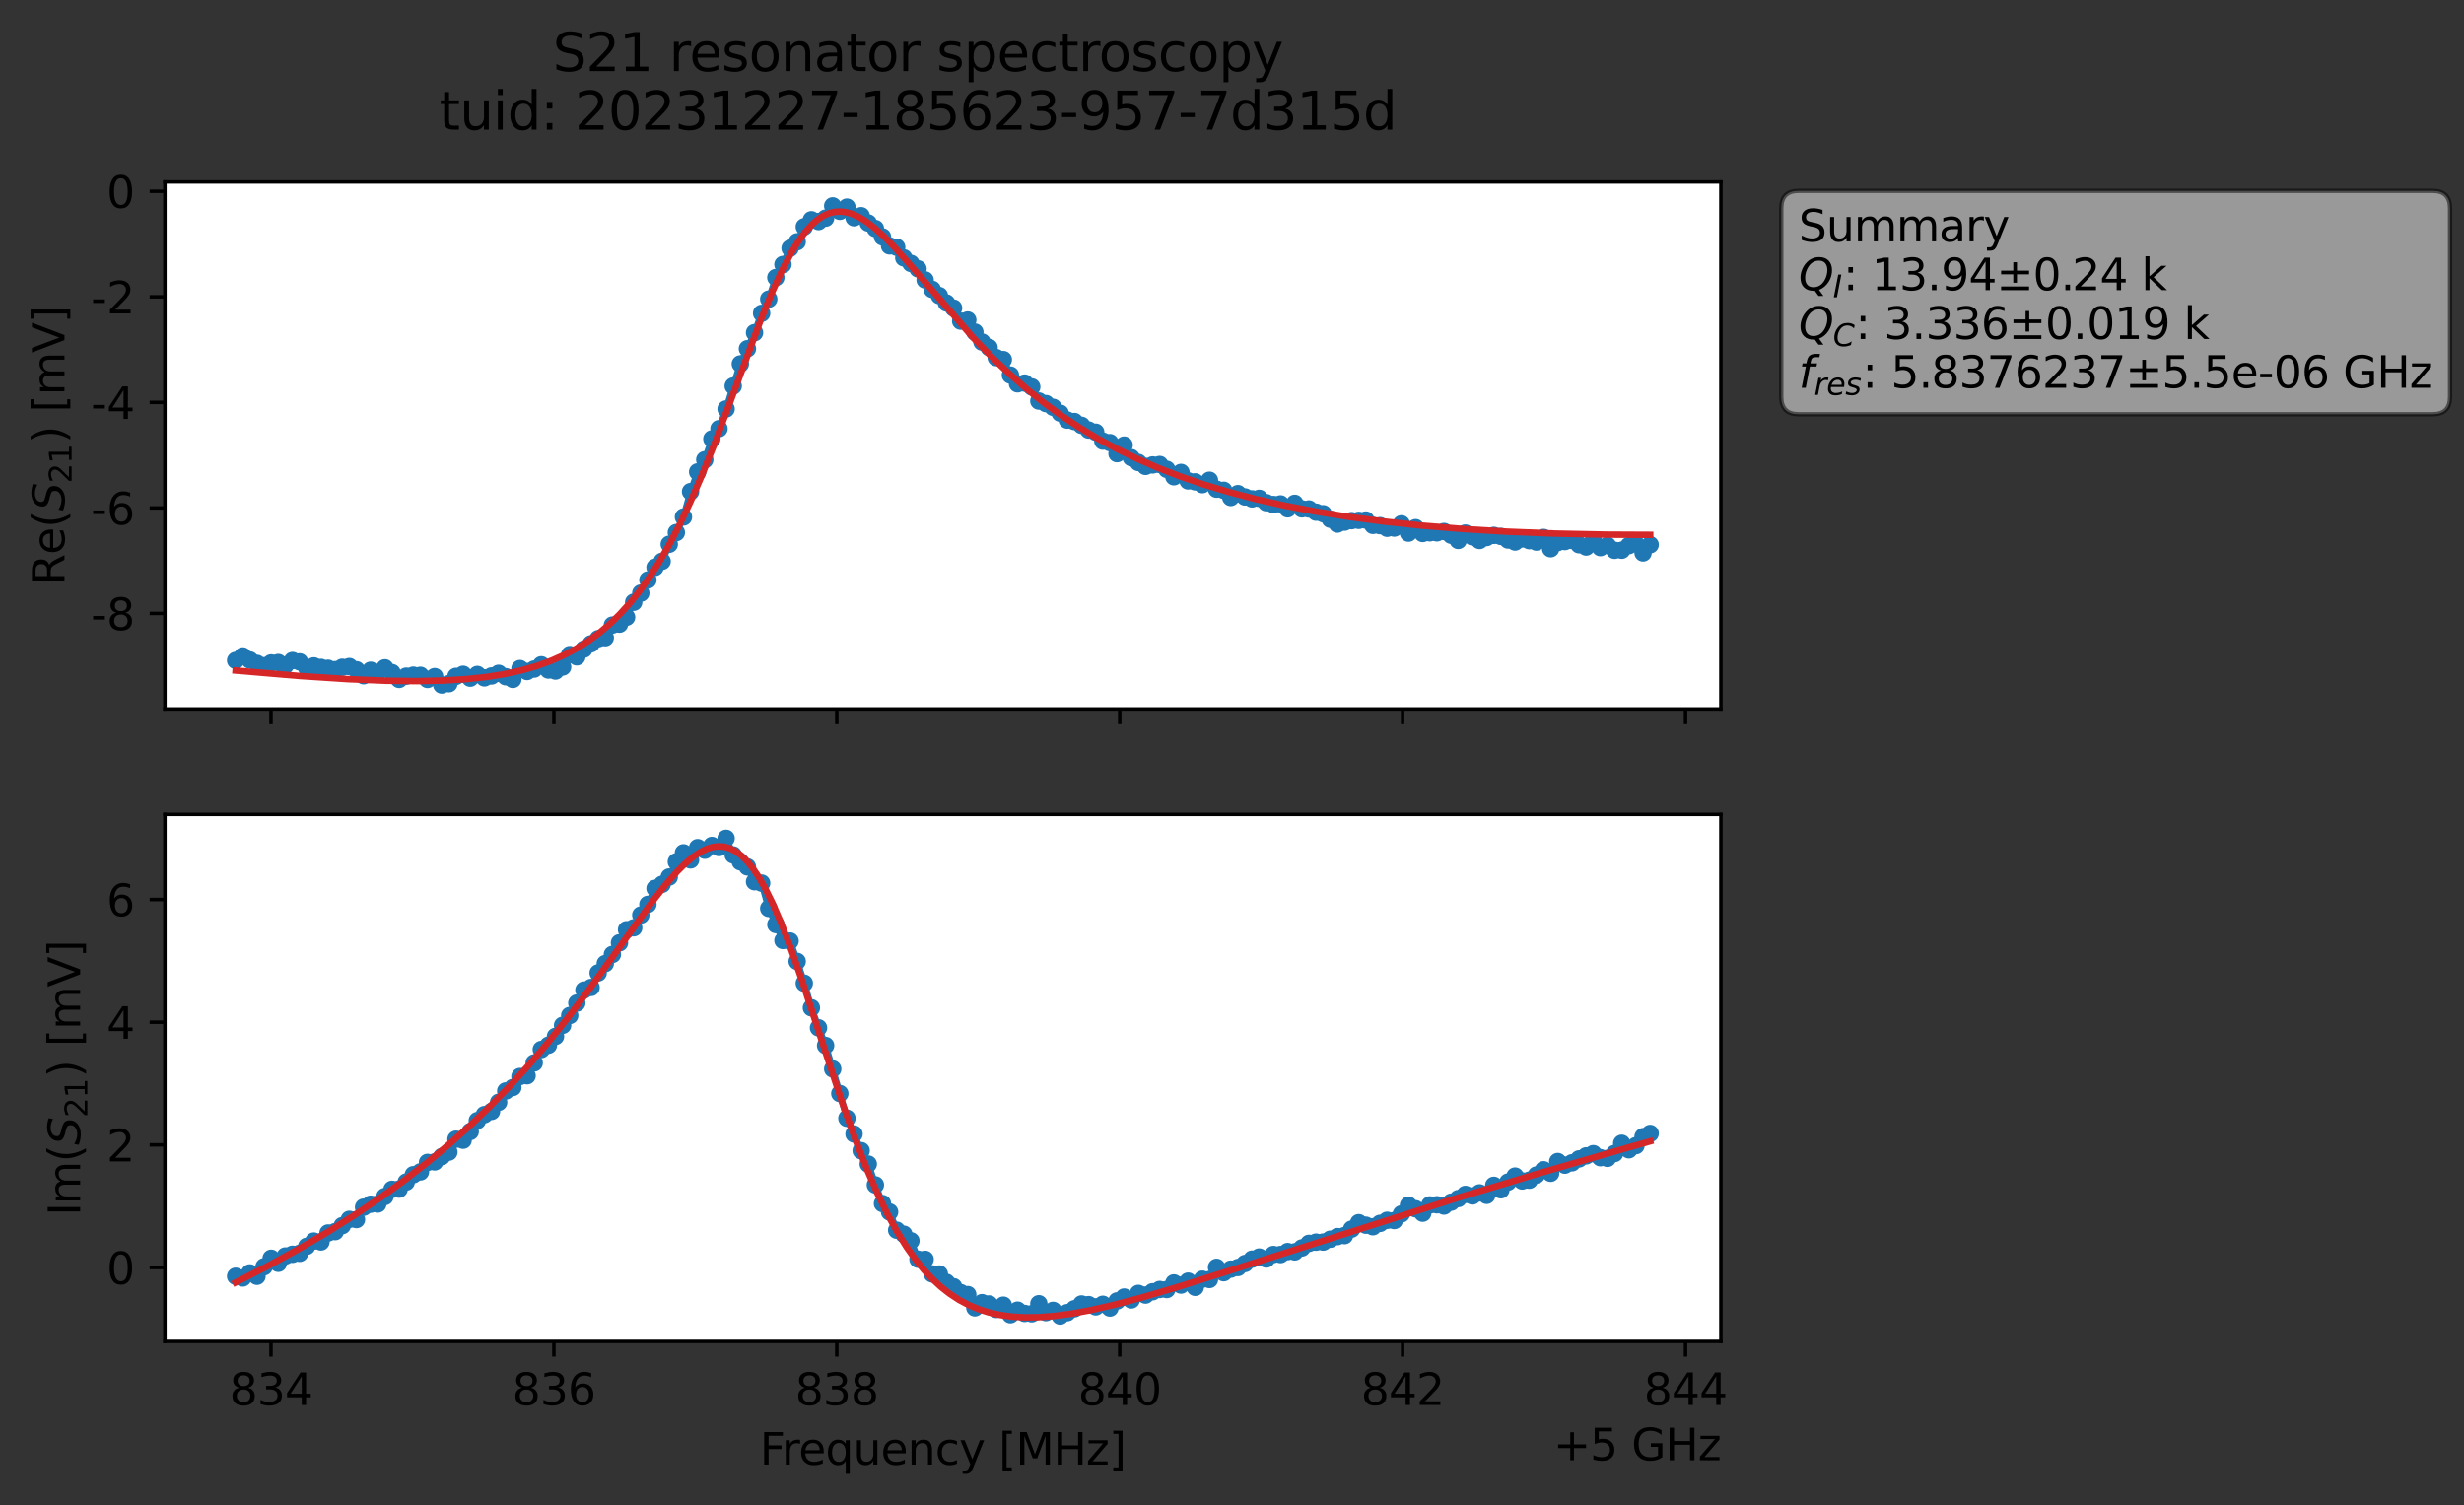 <?xml version="1.0" encoding="utf-8" standalone="no"?>
<!DOCTYPE svg PUBLIC "-//W3C//DTD SVG 1.1//EN"
  "http://www.w3.org/Graphics/SVG/1.1/DTD/svg11.dtd">
<svg xmlns:xlink="http://www.w3.org/1999/xlink" width="565.524pt" height="345.428pt" viewBox="0 0 565.524 345.428" xmlns="http://www.w3.org/2000/svg" version="1.1">
 <rect x="0" y="0" width="565.524" height="345.428" fill="#333333" stroke="none"/>
 <defs>
  <style type="text/css">*{stroke-linejoin: round; stroke-linecap: butt}</style>
 </defs>
 <g id="figure_1">
  <g id="patch_1">
   <path d="M 0 345.428 
L 565.524 345.428 
L 565.524 -0 
L 0 -0 
L 0 345.428 
z
" style="fill: none; opacity: 0"/>
  </g>
  <g id="axes_1">
   <g id="patch_2">
    <path d="M 37.848 162.72 
L 394.968 162.72 
L 394.968 41.76 
L 37.848 41.76 
z
" style="fill: #ffffff"/>
   </g>
   <g id="matplotlib.axis_1">
    <g id="xtick_1">
     <g id="line2d_1">
      <defs>
       <path id="m495f7b361f" d="M 0 0 
L 0 3.5 
" style="stroke: #000000; stroke-width: 0.8"/>
      </defs>
      <g>
       <use xlink:href="#m495f7b361f" x="62.198" y="162.72" style="stroke: #000000; stroke-width: 0.8"/>
      </g>
     </g>
    </g>
    <g id="xtick_2">
     <g id="line2d_2">
      <g>
       <use xlink:href="#m495f7b361f" x="127.128" y="162.72" style="stroke: #000000; stroke-width: 0.8"/>
      </g>
     </g>
    </g>
    <g id="xtick_3">
     <g id="line2d_3">
      <g>
       <use xlink:href="#m495f7b361f" x="192.059" y="162.72" style="stroke: #000000; stroke-width: 0.8"/>
      </g>
     </g>
    </g>
    <g id="xtick_4">
     <g id="line2d_4">
      <g>
       <use xlink:href="#m495f7b361f" x="256.99" y="162.72" style="stroke: #000000; stroke-width: 0.8"/>
      </g>
     </g>
    </g>
    <g id="xtick_5">
     <g id="line2d_5">
      <g>
       <use xlink:href="#m495f7b361f" x="321.921" y="162.72" style="stroke: #000000; stroke-width: 0.8"/>
      </g>
     </g>
    </g>
    <g id="xtick_6">
     <g id="line2d_6">
      <g>
       <use xlink:href="#m495f7b361f" x="386.852" y="162.72" style="stroke: #000000; stroke-width: 0.8"/>
      </g>
     </g>
    </g>
   </g>
   <g id="matplotlib.axis_2">
    <g id="ytick_1">
     <g id="line2d_7">
      <defs>
       <path id="m64fef868eb" d="M 0 0 
L -3.5 0 
" style="stroke: #000000; stroke-width: 0.8"/>
      </defs>
      <g>
       <use xlink:href="#m64fef868eb" x="37.848" y="140.803" style="stroke: #000000; stroke-width: 0.8"/>
      </g>
     </g>
     <g id="text_1">
      <!-- -8 -->
      <g transform="translate(20.878 144.602) scale(0.1 -0.1)">
       <defs>
        <path id="DejaVuSans-2d" d="M 313 2009 
L 1997 2009 
L 1997 1497 
L 313 1497 
L 313 2009 
z
" transform="scale(0.016)"/>
        <path id="DejaVuSans-38" d="M 2034 2216 
Q 1584 2216 1326 1975 
Q 1069 1734 1069 1313 
Q 1069 891 1326 650 
Q 1584 409 2034 409 
Q 2484 409 2743 651 
Q 3003 894 3003 1313 
Q 3003 1734 2745 1975 
Q 2488 2216 2034 2216 
z
M 1403 2484 
Q 997 2584 770 2862 
Q 544 3141 544 3541 
Q 544 4100 942 4425 
Q 1341 4750 2034 4750 
Q 2731 4750 3128 4425 
Q 3525 4100 3525 3541 
Q 3525 3141 3298 2862 
Q 3072 2584 2669 2484 
Q 3125 2378 3379 2068 
Q 3634 1759 3634 1313 
Q 3634 634 3220 271 
Q 2806 -91 2034 -91 
Q 1263 -91 848 271 
Q 434 634 434 1313 
Q 434 1759 690 2068 
Q 947 2378 1403 2484 
z
M 1172 3481 
Q 1172 3119 1398 2916 
Q 1625 2713 2034 2713 
Q 2441 2713 2670 2916 
Q 2900 3119 2900 3481 
Q 2900 3844 2670 4047 
Q 2441 4250 2034 4250 
Q 1625 4250 1398 4047 
Q 1172 3844 1172 3481 
z
" transform="scale(0.016)"/>
       </defs>
       <use xlink:href="#DejaVuSans-2d"/>
       <use xlink:href="#DejaVuSans-38" x="36.084"/>
      </g>
     </g>
    </g>
    <g id="ytick_2">
     <g id="line2d_8">
      <g>
       <use xlink:href="#m64fef868eb" x="37.848" y="116.579" style="stroke: #000000; stroke-width: 0.8"/>
      </g>
     </g>
     <g id="text_2">
      <!-- -6 -->
      <g transform="translate(20.878 120.378) scale(0.1 -0.1)">
       <defs>
        <path id="DejaVuSans-36" d="M 2113 2584 
Q 1688 2584 1439 2293 
Q 1191 2003 1191 1497 
Q 1191 994 1439 701 
Q 1688 409 2113 409 
Q 2538 409 2786 701 
Q 3034 994 3034 1497 
Q 3034 2003 2786 2293 
Q 2538 2584 2113 2584 
z
M 3366 4563 
L 3366 3988 
Q 3128 4100 2886 4159 
Q 2644 4219 2406 4219 
Q 1781 4219 1451 3797 
Q 1122 3375 1075 2522 
Q 1259 2794 1537 2939 
Q 1816 3084 2150 3084 
Q 2853 3084 3261 2657 
Q 3669 2231 3669 1497 
Q 3669 778 3244 343 
Q 2819 -91 2113 -91 
Q 1303 -91 875 529 
Q 447 1150 447 2328 
Q 447 3434 972 4092 
Q 1497 4750 2381 4750 
Q 2619 4750 2861 4703 
Q 3103 4656 3366 4563 
z
" transform="scale(0.016)"/>
       </defs>
       <use xlink:href="#DejaVuSans-2d"/>
       <use xlink:href="#DejaVuSans-36" x="36.084"/>
      </g>
     </g>
    </g>
    <g id="ytick_3">
     <g id="line2d_9">
      <g>
       <use xlink:href="#m64fef868eb" x="37.848" y="92.354" style="stroke: #000000; stroke-width: 0.8"/>
      </g>
     </g>
     <g id="text_3">
      <!-- -4 -->
      <g transform="translate(20.878 96.153) scale(0.1 -0.1)">
       <defs>
        <path id="DejaVuSans-34" d="M 2419 4116 
L 825 1625 
L 2419 1625 
L 2419 4116 
z
M 2253 4666 
L 3047 4666 
L 3047 1625 
L 3713 1625 
L 3713 1100 
L 3047 1100 
L 3047 0 
L 2419 0 
L 2419 1100 
L 313 1100 
L 313 1709 
L 2253 4666 
z
" transform="scale(0.016)"/>
       </defs>
       <use xlink:href="#DejaVuSans-2d"/>
       <use xlink:href="#DejaVuSans-34" x="36.084"/>
      </g>
     </g>
    </g>
    <g id="ytick_4">
     <g id="line2d_10">
      <g>
       <use xlink:href="#m64fef868eb" x="37.848" y="68.129" style="stroke: #000000; stroke-width: 0.8"/>
      </g>
     </g>
     <g id="text_4">
      <!-- -2 -->
      <g transform="translate(20.878 71.928) scale(0.1 -0.1)">
       <defs>
        <path id="DejaVuSans-32" d="M 1228 531 
L 3431 531 
L 3431 0 
L 469 0 
L 469 531 
Q 828 903 1448 1529 
Q 2069 2156 2228 2338 
Q 2531 2678 2651 2914 
Q 2772 3150 2772 3378 
Q 2772 3750 2511 3984 
Q 2250 4219 1831 4219 
Q 1534 4219 1204 4116 
Q 875 4013 500 3803 
L 500 4441 
Q 881 4594 1212 4672 
Q 1544 4750 1819 4750 
Q 2544 4750 2975 4387 
Q 3406 4025 3406 3419 
Q 3406 3131 3298 2873 
Q 3191 2616 2906 2266 
Q 2828 2175 2409 1742 
Q 1991 1309 1228 531 
z
" transform="scale(0.016)"/>
       </defs>
       <use xlink:href="#DejaVuSans-2d"/>
       <use xlink:href="#DejaVuSans-32" x="36.084"/>
      </g>
     </g>
    </g>
    <g id="ytick_5">
     <g id="line2d_11">
      <g>
       <use xlink:href="#m64fef868eb" x="37.848" y="43.905" style="stroke: #000000; stroke-width: 0.8"/>
      </g>
     </g>
     <g id="text_5">
      <!-- 0 -->
      <g transform="translate(24.486 47.704) scale(0.1 -0.1)">
       <defs>
        <path id="DejaVuSans-30" d="M 2034 4250 
Q 1547 4250 1301 3770 
Q 1056 3291 1056 2328 
Q 1056 1369 1301 889 
Q 1547 409 2034 409 
Q 2525 409 2770 889 
Q 3016 1369 3016 2328 
Q 3016 3291 2770 3770 
Q 2525 4250 2034 4250 
z
M 2034 4750 
Q 2819 4750 3233 4129 
Q 3647 3509 3647 2328 
Q 3647 1150 3233 529 
Q 2819 -91 2034 -91 
Q 1250 -91 836 529 
Q 422 1150 422 2328 
Q 422 3509 836 4129 
Q 1250 4750 2034 4750 
z
" transform="scale(0.016)"/>
       </defs>
       <use xlink:href="#DejaVuSans-30"/>
      </g>
     </g>
    </g>
    <g id="text_6">
     <!-- Re$(S_{21})$ [mV] -->
     <g transform="translate(14.798 134.24) rotate(-90) scale(0.1 -0.1)">
      <defs>
       <path id="DejaVuSans-52" d="M 2841 2188 
Q 3044 2119 3236 1894 
Q 3428 1669 3622 1275 
L 4263 0 
L 3584 0 
L 2988 1197 
Q 2756 1666 2539 1819 
Q 2322 1972 1947 1972 
L 1259 1972 
L 1259 0 
L 628 0 
L 628 4666 
L 2053 4666 
Q 2853 4666 3247 4331 
Q 3641 3997 3641 3322 
Q 3641 2881 3436 2590 
Q 3231 2300 2841 2188 
z
M 1259 4147 
L 1259 2491 
L 2053 2491 
Q 2509 2491 2742 2702 
Q 2975 2913 2975 3322 
Q 2975 3731 2742 3939 
Q 2509 4147 2053 4147 
L 1259 4147 
z
" transform="scale(0.016)"/>
       <path id="DejaVuSans-65" d="M 3597 1894 
L 3597 1613 
L 953 1613 
Q 991 1019 1311 708 
Q 1631 397 2203 397 
Q 2534 397 2845 478 
Q 3156 559 3463 722 
L 3463 178 
Q 3153 47 2828 -22 
Q 2503 -91 2169 -91 
Q 1331 -91 842 396 
Q 353 884 353 1716 
Q 353 2575 817 3079 
Q 1281 3584 2069 3584 
Q 2775 3584 3186 3129 
Q 3597 2675 3597 1894 
z
M 3022 2063 
Q 3016 2534 2758 2815 
Q 2500 3097 2075 3097 
Q 1594 3097 1305 2825 
Q 1016 2553 972 2059 
L 3022 2063 
z
" transform="scale(0.016)"/>
       <path id="DejaVuSans-28" d="M 1984 4856 
Q 1566 4138 1362 3434 
Q 1159 2731 1159 2009 
Q 1159 1288 1364 580 
Q 1569 -128 1984 -844 
L 1484 -844 
Q 1016 -109 783 600 
Q 550 1309 550 2009 
Q 550 2706 781 3412 
Q 1013 4119 1484 4856 
L 1984 4856 
z
" transform="scale(0.016)"/>
       <path id="DejaVuSans-Oblique-53" d="M 3859 4513 
L 3738 3897 
Q 3422 4066 3111 4152 
Q 2800 4238 2509 4238 
Q 1944 4238 1609 3991 
Q 1275 3744 1275 3334 
Q 1275 3109 1398 2989 
Q 1522 2869 2034 2731 
L 2413 2638 
Q 3053 2472 3303 2217 
Q 3553 1963 3553 1503 
Q 3553 797 2998 353 
Q 2444 -91 1538 -91 
Q 1166 -91 791 -17 
Q 416 56 38 206 
L 166 856 
Q 513 641 861 531 
Q 1209 422 1556 422 
Q 2147 422 2503 684 
Q 2859 947 2859 1369 
Q 2859 1650 2717 1795 
Q 2575 1941 2106 2059 
L 1728 2156 
Q 1081 2325 845 2545 
Q 609 2766 609 3163 
Q 609 3859 1145 4304 
Q 1681 4750 2541 4750 
Q 2875 4750 3203 4690 
Q 3531 4631 3859 4513 
z
" transform="scale(0.016)"/>
       <path id="DejaVuSans-31" d="M 794 531 
L 1825 531 
L 1825 4091 
L 703 3866 
L 703 4441 
L 1819 4666 
L 2450 4666 
L 2450 531 
L 3481 531 
L 3481 0 
L 794 0 
L 794 531 
z
" transform="scale(0.016)"/>
       <path id="DejaVuSans-29" d="M 513 4856 
L 1013 4856 
Q 1481 4119 1714 3412 
Q 1947 2706 1947 2009 
Q 1947 1309 1714 600 
Q 1481 -109 1013 -844 
L 513 -844 
Q 928 -128 1133 580 
Q 1338 1288 1338 2009 
Q 1338 2731 1133 3434 
Q 928 4138 513 4856 
z
" transform="scale(0.016)"/>
       <path id="DejaVuSans-20" transform="scale(0.016)"/>
       <path id="DejaVuSans-5b" d="M 550 4863 
L 1875 4863 
L 1875 4416 
L 1125 4416 
L 1125 -397 
L 1875 -397 
L 1875 -844 
L 550 -844 
L 550 4863 
z
" transform="scale(0.016)"/>
       <path id="DejaVuSans-6d" d="M 3328 2828 
Q 3544 3216 3844 3400 
Q 4144 3584 4550 3584 
Q 5097 3584 5394 3201 
Q 5691 2819 5691 2113 
L 5691 0 
L 5113 0 
L 5113 2094 
Q 5113 2597 4934 2840 
Q 4756 3084 4391 3084 
Q 3944 3084 3684 2787 
Q 3425 2491 3425 1978 
L 3425 0 
L 2847 0 
L 2847 2094 
Q 2847 2600 2669 2842 
Q 2491 3084 2119 3084 
Q 1678 3084 1418 2786 
Q 1159 2488 1159 1978 
L 1159 0 
L 581 0 
L 581 3500 
L 1159 3500 
L 1159 2956 
Q 1356 3278 1631 3431 
Q 1906 3584 2284 3584 
Q 2666 3584 2933 3390 
Q 3200 3197 3328 2828 
z
" transform="scale(0.016)"/>
       <path id="DejaVuSans-56" d="M 1831 0 
L 50 4666 
L 709 4666 
L 2188 738 
L 3669 4666 
L 4325 4666 
L 2547 0 
L 1831 0 
z
" transform="scale(0.016)"/>
       <path id="DejaVuSans-5d" d="M 1947 4863 
L 1947 -844 
L 622 -844 
L 622 -397 
L 1369 -397 
L 1369 4416 
L 622 4416 
L 622 4863 
L 1947 4863 
z
" transform="scale(0.016)"/>
      </defs>
      <use xlink:href="#DejaVuSans-52" transform="translate(0 0.016)"/>
      <use xlink:href="#DejaVuSans-65" transform="translate(69.482 0.016)"/>
      <use xlink:href="#DejaVuSans-28" transform="translate(131.006 0.016)"/>
      <use xlink:href="#DejaVuSans-Oblique-53" transform="translate(170.02 0.016)"/>
      <use xlink:href="#DejaVuSans-32" transform="translate(233.496 -16.391) scale(0.7)"/>
      <use xlink:href="#DejaVuSans-31" transform="translate(278.032 -16.391) scale(0.7)"/>
      <use xlink:href="#DejaVuSans-29" transform="translate(325.303 0.016)"/>
      <use xlink:href="#DejaVuSans-20" transform="translate(364.316 0.016)"/>
      <use xlink:href="#DejaVuSans-5b" transform="translate(396.104 0.016)"/>
      <use xlink:href="#DejaVuSans-6d" transform="translate(435.117 0.016)"/>
      <use xlink:href="#DejaVuSans-56" transform="translate(532.529 0.016)"/>
      <use xlink:href="#DejaVuSans-5d" transform="translate(600.938 0.016)"/>
     </g>
    </g>
   </g>
   <g id="line2d_12">
    <path d="M 54.081 151.589 
L 55.713 150.553 
L 57.344 151.481 
L 58.975 152.265 
L 60.607 152.804 
L 62.238 152.162 
L 63.87 152.073 
L 65.501 152.706 
L 67.133 151.611 
L 68.764 151.92 
L 70.395 153.333 
L 72.027 152.844 
L 73.658 153.188 
L 75.29 153.389 
L 76.921 153.707 
L 78.553 153.16 
L 80.184 152.996 
L 81.815 153.737 
L 83.447 155.099 
L 85.078 153.845 
L 86.71 154.316 
L 88.341 153.288 
L 89.973 154.388 
L 91.604 155.94 
L 93.235 155.199 
L 94.867 154.973 
L 96.498 155.003 
L 98.13 155.946 
L 99.761 155.304 
L 101.393 157.222 
L 103.024 156.926 
L 104.655 155.246 
L 106.287 154.769 
L 107.918 155.654 
L 109.55 154.81 
L 111.181 155.587 
L 112.813 155.151 
L 114.444 154.549 
L 116.076 155.327 
L 117.707 155.94 
L 119.338 153.453 
L 120.97 154.128 
L 122.601 153.568 
L 124.233 152.592 
L 125.864 153.792 
L 127.496 154.023 
L 129.127 153.091 
L 130.758 150.24 
L 132.39 150.758 
L 134.021 148.99 
L 137.284 146.601 
L 138.916 146.366 
L 140.547 143.475 
L 142.178 143.26 
L 143.81 141.668 
L 145.441 138.224 
L 147.073 136.133 
L 150.336 130.233 
L 151.967 128.832 
L 153.598 124.919 
L 155.23 122.237 
L 156.861 118.663 
L 158.493 112.834 
L 160.124 108.309 
L 161.756 105.518 
L 163.387 100.733 
L 165.018 98.394 
L 166.65 93.865 
L 169.913 83.522 
L 173.176 76.358 
L 174.807 71.91 
L 176.438 68.649 
L 178.07 63.704 
L 179.701 60.705 
L 181.333 56.989 
L 182.964 55.495 
L 184.596 52.053 
L 186.227 50.45 
L 187.858 50.846 
L 189.49 50.07 
L 191.121 47.258 
L 192.753 48.501 
L 194.384 47.546 
L 196.016 49.973 
L 197.647 49.518 
L 199.278 51.181 
L 200.91 52.459 
L 204.173 56.44 
L 205.804 56.752 
L 207.436 59.187 
L 210.698 61.71 
L 212.33 64.257 
L 213.961 66.417 
L 215.593 67.847 
L 217.224 69.536 
L 218.856 70.709 
L 220.487 73.702 
L 222.118 73.454 
L 223.75 76.225 
L 225.381 78.511 
L 227.013 79.759 
L 228.644 82.073 
L 230.276 82.536 
L 231.907 86.087 
L 233.538 88.093 
L 235.17 87.926 
L 236.801 88.808 
L 238.433 92.044 
L 240.064 92.633 
L 241.696 93.488 
L 243.327 94.823 
L 244.958 96.413 
L 246.59 96.747 
L 248.221 97.615 
L 249.853 98.703 
L 251.484 99.201 
L 253.116 101.245 
L 254.747 101.598 
L 256.378 104.12 
L 258.01 102.156 
L 259.641 105.038 
L 261.273 106.144 
L 262.904 107.042 
L 264.536 106.71 
L 266.167 106.612 
L 267.798 107.723 
L 269.43 109.426 
L 271.061 108.433 
L 272.693 110.379 
L 274.324 110.597 
L 275.956 111.235 
L 277.587 110.224 
L 279.218 112.273 
L 280.85 112.534 
L 282.481 114.178 
L 284.113 113.302 
L 285.744 114.059 
L 287.376 114.503 
L 289.007 114.384 
L 290.638 115.376 
L 292.27 115.797 
L 293.901 115.664 
L 295.533 116.783 
L 297.164 115.532 
L 298.796 116.793 
L 300.427 116.822 
L 302.059 117.556 
L 303.69 117.912 
L 305.321 119.181 
L 306.953 120.289 
L 310.216 119.496 
L 313.479 119.362 
L 315.11 120.588 
L 316.741 120.649 
L 318.373 121.253 
L 320.004 121.203 
L 321.636 120.24 
L 323.267 122.362 
L 324.899 121.118 
L 326.53 122.448 
L 328.161 122.287 
L 329.793 122.297 
L 331.424 121.993 
L 333.056 122.843 
L 334.687 124.041 
L 336.319 122.359 
L 339.581 124.049 
L 341.213 123.376 
L 342.844 122.879 
L 344.476 123.121 
L 346.107 123.942 
L 347.739 124.403 
L 349.37 123.697 
L 352.633 124.422 
L 354.264 123.362 
L 355.896 125.946 
L 357.527 124.532 
L 360.79 124.037 
L 362.421 125.029 
L 364.053 125.557 
L 365.684 124.041 
L 367.316 125.691 
L 368.947 125.185 
L 370.579 126.305 
L 372.21 126.289 
L 373.841 125.237 
L 375.473 124.831 
L 377.104 126.906 
L 378.736 125.033 
L 378.736 125.033 
" clip-path="url(#pf3e01d1895)" style="fill: none; stroke: #1f77b4; stroke-width: 1.5; stroke-linecap: square"/>
    <defs>
     <path id="mbd016b7996" d="M 0 1.5 
C 0.398 1.5 0.779 1.342 1.061 1.061 
C 1.342 0.779 1.5 0.398 1.5 0 
C 1.5 -0.398 1.342 -0.779 1.061 -1.061 
C 0.779 -1.342 0.398 -1.5 0 -1.5 
C -0.398 -1.5 -0.779 -1.342 -1.061 -1.061 
C -1.342 -0.779 -1.5 -0.398 -1.5 0 
C -1.5 0.398 -1.342 0.779 -1.061 1.061 
C -0.779 1.342 -0.398 1.5 0 1.5 
z
" style="stroke: #1f77b4"/>
    </defs>
    <g clip-path="url(#pf3e01d1895)">
     <use xlink:href="#mbd016b7996" x="54.081" y="151.589" style="fill: #1f77b4; stroke: #1f77b4"/>
     <use xlink:href="#mbd016b7996" x="55.713" y="150.553" style="fill: #1f77b4; stroke: #1f77b4"/>
     <use xlink:href="#mbd016b7996" x="57.344" y="151.481" style="fill: #1f77b4; stroke: #1f77b4"/>
     <use xlink:href="#mbd016b7996" x="58.975" y="152.265" style="fill: #1f77b4; stroke: #1f77b4"/>
     <use xlink:href="#mbd016b7996" x="60.607" y="152.804" style="fill: #1f77b4; stroke: #1f77b4"/>
     <use xlink:href="#mbd016b7996" x="62.238" y="152.162" style="fill: #1f77b4; stroke: #1f77b4"/>
     <use xlink:href="#mbd016b7996" x="63.87" y="152.073" style="fill: #1f77b4; stroke: #1f77b4"/>
     <use xlink:href="#mbd016b7996" x="65.501" y="152.706" style="fill: #1f77b4; stroke: #1f77b4"/>
     <use xlink:href="#mbd016b7996" x="67.133" y="151.611" style="fill: #1f77b4; stroke: #1f77b4"/>
     <use xlink:href="#mbd016b7996" x="68.764" y="151.92" style="fill: #1f77b4; stroke: #1f77b4"/>
     <use xlink:href="#mbd016b7996" x="70.395" y="153.333" style="fill: #1f77b4; stroke: #1f77b4"/>
     <use xlink:href="#mbd016b7996" x="72.027" y="152.844" style="fill: #1f77b4; stroke: #1f77b4"/>
     <use xlink:href="#mbd016b7996" x="73.658" y="153.188" style="fill: #1f77b4; stroke: #1f77b4"/>
     <use xlink:href="#mbd016b7996" x="75.29" y="153.389" style="fill: #1f77b4; stroke: #1f77b4"/>
     <use xlink:href="#mbd016b7996" x="76.921" y="153.707" style="fill: #1f77b4; stroke: #1f77b4"/>
     <use xlink:href="#mbd016b7996" x="78.553" y="153.16" style="fill: #1f77b4; stroke: #1f77b4"/>
     <use xlink:href="#mbd016b7996" x="80.184" y="152.996" style="fill: #1f77b4; stroke: #1f77b4"/>
     <use xlink:href="#mbd016b7996" x="81.815" y="153.737" style="fill: #1f77b4; stroke: #1f77b4"/>
     <use xlink:href="#mbd016b7996" x="83.447" y="155.099" style="fill: #1f77b4; stroke: #1f77b4"/>
     <use xlink:href="#mbd016b7996" x="85.078" y="153.845" style="fill: #1f77b4; stroke: #1f77b4"/>
     <use xlink:href="#mbd016b7996" x="86.71" y="154.316" style="fill: #1f77b4; stroke: #1f77b4"/>
     <use xlink:href="#mbd016b7996" x="88.341" y="153.288" style="fill: #1f77b4; stroke: #1f77b4"/>
     <use xlink:href="#mbd016b7996" x="89.973" y="154.388" style="fill: #1f77b4; stroke: #1f77b4"/>
     <use xlink:href="#mbd016b7996" x="91.604" y="155.94" style="fill: #1f77b4; stroke: #1f77b4"/>
     <use xlink:href="#mbd016b7996" x="93.235" y="155.199" style="fill: #1f77b4; stroke: #1f77b4"/>
     <use xlink:href="#mbd016b7996" x="94.867" y="154.973" style="fill: #1f77b4; stroke: #1f77b4"/>
     <use xlink:href="#mbd016b7996" x="96.498" y="155.003" style="fill: #1f77b4; stroke: #1f77b4"/>
     <use xlink:href="#mbd016b7996" x="98.13" y="155.946" style="fill: #1f77b4; stroke: #1f77b4"/>
     <use xlink:href="#mbd016b7996" x="99.761" y="155.304" style="fill: #1f77b4; stroke: #1f77b4"/>
     <use xlink:href="#mbd016b7996" x="101.393" y="157.222" style="fill: #1f77b4; stroke: #1f77b4"/>
     <use xlink:href="#mbd016b7996" x="103.024" y="156.926" style="fill: #1f77b4; stroke: #1f77b4"/>
     <use xlink:href="#mbd016b7996" x="104.655" y="155.246" style="fill: #1f77b4; stroke: #1f77b4"/>
     <use xlink:href="#mbd016b7996" x="106.287" y="154.769" style="fill: #1f77b4; stroke: #1f77b4"/>
     <use xlink:href="#mbd016b7996" x="107.918" y="155.654" style="fill: #1f77b4; stroke: #1f77b4"/>
     <use xlink:href="#mbd016b7996" x="109.55" y="154.81" style="fill: #1f77b4; stroke: #1f77b4"/>
     <use xlink:href="#mbd016b7996" x="111.181" y="155.587" style="fill: #1f77b4; stroke: #1f77b4"/>
     <use xlink:href="#mbd016b7996" x="112.813" y="155.151" style="fill: #1f77b4; stroke: #1f77b4"/>
     <use xlink:href="#mbd016b7996" x="114.444" y="154.549" style="fill: #1f77b4; stroke: #1f77b4"/>
     <use xlink:href="#mbd016b7996" x="116.076" y="155.327" style="fill: #1f77b4; stroke: #1f77b4"/>
     <use xlink:href="#mbd016b7996" x="117.707" y="155.94" style="fill: #1f77b4; stroke: #1f77b4"/>
     <use xlink:href="#mbd016b7996" x="119.338" y="153.453" style="fill: #1f77b4; stroke: #1f77b4"/>
     <use xlink:href="#mbd016b7996" x="120.97" y="154.128" style="fill: #1f77b4; stroke: #1f77b4"/>
     <use xlink:href="#mbd016b7996" x="122.601" y="153.568" style="fill: #1f77b4; stroke: #1f77b4"/>
     <use xlink:href="#mbd016b7996" x="124.233" y="152.592" style="fill: #1f77b4; stroke: #1f77b4"/>
     <use xlink:href="#mbd016b7996" x="125.864" y="153.792" style="fill: #1f77b4; stroke: #1f77b4"/>
     <use xlink:href="#mbd016b7996" x="127.496" y="154.023" style="fill: #1f77b4; stroke: #1f77b4"/>
     <use xlink:href="#mbd016b7996" x="129.127" y="153.091" style="fill: #1f77b4; stroke: #1f77b4"/>
     <use xlink:href="#mbd016b7996" x="130.758" y="150.24" style="fill: #1f77b4; stroke: #1f77b4"/>
     <use xlink:href="#mbd016b7996" x="132.39" y="150.758" style="fill: #1f77b4; stroke: #1f77b4"/>
     <use xlink:href="#mbd016b7996" x="134.021" y="148.99" style="fill: #1f77b4; stroke: #1f77b4"/>
     <use xlink:href="#mbd016b7996" x="135.653" y="147.768" style="fill: #1f77b4; stroke: #1f77b4"/>
     <use xlink:href="#mbd016b7996" x="137.284" y="146.601" style="fill: #1f77b4; stroke: #1f77b4"/>
     <use xlink:href="#mbd016b7996" x="138.916" y="146.366" style="fill: #1f77b4; stroke: #1f77b4"/>
     <use xlink:href="#mbd016b7996" x="140.547" y="143.475" style="fill: #1f77b4; stroke: #1f77b4"/>
     <use xlink:href="#mbd016b7996" x="142.178" y="143.26" style="fill: #1f77b4; stroke: #1f77b4"/>
     <use xlink:href="#mbd016b7996" x="143.81" y="141.668" style="fill: #1f77b4; stroke: #1f77b4"/>
     <use xlink:href="#mbd016b7996" x="145.441" y="138.224" style="fill: #1f77b4; stroke: #1f77b4"/>
     <use xlink:href="#mbd016b7996" x="147.073" y="136.133" style="fill: #1f77b4; stroke: #1f77b4"/>
     <use xlink:href="#mbd016b7996" x="148.704" y="133.118" style="fill: #1f77b4; stroke: #1f77b4"/>
     <use xlink:href="#mbd016b7996" x="150.336" y="130.233" style="fill: #1f77b4; stroke: #1f77b4"/>
     <use xlink:href="#mbd016b7996" x="151.967" y="128.832" style="fill: #1f77b4; stroke: #1f77b4"/>
     <use xlink:href="#mbd016b7996" x="153.598" y="124.919" style="fill: #1f77b4; stroke: #1f77b4"/>
     <use xlink:href="#mbd016b7996" x="155.23" y="122.237" style="fill: #1f77b4; stroke: #1f77b4"/>
     <use xlink:href="#mbd016b7996" x="156.861" y="118.663" style="fill: #1f77b4; stroke: #1f77b4"/>
     <use xlink:href="#mbd016b7996" x="158.493" y="112.834" style="fill: #1f77b4; stroke: #1f77b4"/>
     <use xlink:href="#mbd016b7996" x="160.124" y="108.309" style="fill: #1f77b4; stroke: #1f77b4"/>
     <use xlink:href="#mbd016b7996" x="161.756" y="105.518" style="fill: #1f77b4; stroke: #1f77b4"/>
     <use xlink:href="#mbd016b7996" x="163.387" y="100.733" style="fill: #1f77b4; stroke: #1f77b4"/>
     <use xlink:href="#mbd016b7996" x="165.018" y="98.394" style="fill: #1f77b4; stroke: #1f77b4"/>
     <use xlink:href="#mbd016b7996" x="166.65" y="93.865" style="fill: #1f77b4; stroke: #1f77b4"/>
     <use xlink:href="#mbd016b7996" x="168.281" y="88.604" style="fill: #1f77b4; stroke: #1f77b4"/>
     <use xlink:href="#mbd016b7996" x="169.913" y="83.522" style="fill: #1f77b4; stroke: #1f77b4"/>
     <use xlink:href="#mbd016b7996" x="171.544" y="80.038" style="fill: #1f77b4; stroke: #1f77b4"/>
     <use xlink:href="#mbd016b7996" x="173.176" y="76.358" style="fill: #1f77b4; stroke: #1f77b4"/>
     <use xlink:href="#mbd016b7996" x="174.807" y="71.91" style="fill: #1f77b4; stroke: #1f77b4"/>
     <use xlink:href="#mbd016b7996" x="176.438" y="68.649" style="fill: #1f77b4; stroke: #1f77b4"/>
     <use xlink:href="#mbd016b7996" x="178.07" y="63.704" style="fill: #1f77b4; stroke: #1f77b4"/>
     <use xlink:href="#mbd016b7996" x="179.701" y="60.705" style="fill: #1f77b4; stroke: #1f77b4"/>
     <use xlink:href="#mbd016b7996" x="181.333" y="56.989" style="fill: #1f77b4; stroke: #1f77b4"/>
     <use xlink:href="#mbd016b7996" x="182.964" y="55.495" style="fill: #1f77b4; stroke: #1f77b4"/>
     <use xlink:href="#mbd016b7996" x="184.596" y="52.053" style="fill: #1f77b4; stroke: #1f77b4"/>
     <use xlink:href="#mbd016b7996" x="186.227" y="50.45" style="fill: #1f77b4; stroke: #1f77b4"/>
     <use xlink:href="#mbd016b7996" x="187.858" y="50.846" style="fill: #1f77b4; stroke: #1f77b4"/>
     <use xlink:href="#mbd016b7996" x="189.49" y="50.07" style="fill: #1f77b4; stroke: #1f77b4"/>
     <use xlink:href="#mbd016b7996" x="191.121" y="47.258" style="fill: #1f77b4; stroke: #1f77b4"/>
     <use xlink:href="#mbd016b7996" x="192.753" y="48.501" style="fill: #1f77b4; stroke: #1f77b4"/>
     <use xlink:href="#mbd016b7996" x="194.384" y="47.546" style="fill: #1f77b4; stroke: #1f77b4"/>
     <use xlink:href="#mbd016b7996" x="196.016" y="49.973" style="fill: #1f77b4; stroke: #1f77b4"/>
     <use xlink:href="#mbd016b7996" x="197.647" y="49.518" style="fill: #1f77b4; stroke: #1f77b4"/>
     <use xlink:href="#mbd016b7996" x="199.278" y="51.181" style="fill: #1f77b4; stroke: #1f77b4"/>
     <use xlink:href="#mbd016b7996" x="200.91" y="52.459" style="fill: #1f77b4; stroke: #1f77b4"/>
     <use xlink:href="#mbd016b7996" x="202.541" y="54.369" style="fill: #1f77b4; stroke: #1f77b4"/>
     <use xlink:href="#mbd016b7996" x="204.173" y="56.44" style="fill: #1f77b4; stroke: #1f77b4"/>
     <use xlink:href="#mbd016b7996" x="205.804" y="56.752" style="fill: #1f77b4; stroke: #1f77b4"/>
     <use xlink:href="#mbd016b7996" x="207.436" y="59.187" style="fill: #1f77b4; stroke: #1f77b4"/>
     <use xlink:href="#mbd016b7996" x="209.067" y="60.466" style="fill: #1f77b4; stroke: #1f77b4"/>
     <use xlink:href="#mbd016b7996" x="210.698" y="61.71" style="fill: #1f77b4; stroke: #1f77b4"/>
     <use xlink:href="#mbd016b7996" x="212.33" y="64.257" style="fill: #1f77b4; stroke: #1f77b4"/>
     <use xlink:href="#mbd016b7996" x="213.961" y="66.417" style="fill: #1f77b4; stroke: #1f77b4"/>
     <use xlink:href="#mbd016b7996" x="215.593" y="67.847" style="fill: #1f77b4; stroke: #1f77b4"/>
     <use xlink:href="#mbd016b7996" x="217.224" y="69.536" style="fill: #1f77b4; stroke: #1f77b4"/>
     <use xlink:href="#mbd016b7996" x="218.856" y="70.709" style="fill: #1f77b4; stroke: #1f77b4"/>
     <use xlink:href="#mbd016b7996" x="220.487" y="73.702" style="fill: #1f77b4; stroke: #1f77b4"/>
     <use xlink:href="#mbd016b7996" x="222.118" y="73.454" style="fill: #1f77b4; stroke: #1f77b4"/>
     <use xlink:href="#mbd016b7996" x="223.75" y="76.225" style="fill: #1f77b4; stroke: #1f77b4"/>
     <use xlink:href="#mbd016b7996" x="225.381" y="78.511" style="fill: #1f77b4; stroke: #1f77b4"/>
     <use xlink:href="#mbd016b7996" x="227.013" y="79.759" style="fill: #1f77b4; stroke: #1f77b4"/>
     <use xlink:href="#mbd016b7996" x="228.644" y="82.073" style="fill: #1f77b4; stroke: #1f77b4"/>
     <use xlink:href="#mbd016b7996" x="230.276" y="82.536" style="fill: #1f77b4; stroke: #1f77b4"/>
     <use xlink:href="#mbd016b7996" x="231.907" y="86.087" style="fill: #1f77b4; stroke: #1f77b4"/>
     <use xlink:href="#mbd016b7996" x="233.538" y="88.093" style="fill: #1f77b4; stroke: #1f77b4"/>
     <use xlink:href="#mbd016b7996" x="235.17" y="87.926" style="fill: #1f77b4; stroke: #1f77b4"/>
     <use xlink:href="#mbd016b7996" x="236.801" y="88.808" style="fill: #1f77b4; stroke: #1f77b4"/>
     <use xlink:href="#mbd016b7996" x="238.433" y="92.044" style="fill: #1f77b4; stroke: #1f77b4"/>
     <use xlink:href="#mbd016b7996" x="240.064" y="92.633" style="fill: #1f77b4; stroke: #1f77b4"/>
     <use xlink:href="#mbd016b7996" x="241.696" y="93.488" style="fill: #1f77b4; stroke: #1f77b4"/>
     <use xlink:href="#mbd016b7996" x="243.327" y="94.823" style="fill: #1f77b4; stroke: #1f77b4"/>
     <use xlink:href="#mbd016b7996" x="244.958" y="96.413" style="fill: #1f77b4; stroke: #1f77b4"/>
     <use xlink:href="#mbd016b7996" x="246.59" y="96.747" style="fill: #1f77b4; stroke: #1f77b4"/>
     <use xlink:href="#mbd016b7996" x="248.221" y="97.615" style="fill: #1f77b4; stroke: #1f77b4"/>
     <use xlink:href="#mbd016b7996" x="249.853" y="98.703" style="fill: #1f77b4; stroke: #1f77b4"/>
     <use xlink:href="#mbd016b7996" x="251.484" y="99.201" style="fill: #1f77b4; stroke: #1f77b4"/>
     <use xlink:href="#mbd016b7996" x="253.116" y="101.245" style="fill: #1f77b4; stroke: #1f77b4"/>
     <use xlink:href="#mbd016b7996" x="254.747" y="101.598" style="fill: #1f77b4; stroke: #1f77b4"/>
     <use xlink:href="#mbd016b7996" x="256.378" y="104.12" style="fill: #1f77b4; stroke: #1f77b4"/>
     <use xlink:href="#mbd016b7996" x="258.01" y="102.156" style="fill: #1f77b4; stroke: #1f77b4"/>
     <use xlink:href="#mbd016b7996" x="259.641" y="105.038" style="fill: #1f77b4; stroke: #1f77b4"/>
     <use xlink:href="#mbd016b7996" x="261.273" y="106.144" style="fill: #1f77b4; stroke: #1f77b4"/>
     <use xlink:href="#mbd016b7996" x="262.904" y="107.042" style="fill: #1f77b4; stroke: #1f77b4"/>
     <use xlink:href="#mbd016b7996" x="264.536" y="106.71" style="fill: #1f77b4; stroke: #1f77b4"/>
     <use xlink:href="#mbd016b7996" x="266.167" y="106.612" style="fill: #1f77b4; stroke: #1f77b4"/>
     <use xlink:href="#mbd016b7996" x="267.798" y="107.723" style="fill: #1f77b4; stroke: #1f77b4"/>
     <use xlink:href="#mbd016b7996" x="269.43" y="109.426" style="fill: #1f77b4; stroke: #1f77b4"/>
     <use xlink:href="#mbd016b7996" x="271.061" y="108.433" style="fill: #1f77b4; stroke: #1f77b4"/>
     <use xlink:href="#mbd016b7996" x="272.693" y="110.379" style="fill: #1f77b4; stroke: #1f77b4"/>
     <use xlink:href="#mbd016b7996" x="274.324" y="110.597" style="fill: #1f77b4; stroke: #1f77b4"/>
     <use xlink:href="#mbd016b7996" x="275.956" y="111.235" style="fill: #1f77b4; stroke: #1f77b4"/>
     <use xlink:href="#mbd016b7996" x="277.587" y="110.224" style="fill: #1f77b4; stroke: #1f77b4"/>
     <use xlink:href="#mbd016b7996" x="279.218" y="112.273" style="fill: #1f77b4; stroke: #1f77b4"/>
     <use xlink:href="#mbd016b7996" x="280.85" y="112.534" style="fill: #1f77b4; stroke: #1f77b4"/>
     <use xlink:href="#mbd016b7996" x="282.481" y="114.178" style="fill: #1f77b4; stroke: #1f77b4"/>
     <use xlink:href="#mbd016b7996" x="284.113" y="113.302" style="fill: #1f77b4; stroke: #1f77b4"/>
     <use xlink:href="#mbd016b7996" x="285.744" y="114.059" style="fill: #1f77b4; stroke: #1f77b4"/>
     <use xlink:href="#mbd016b7996" x="287.376" y="114.503" style="fill: #1f77b4; stroke: #1f77b4"/>
     <use xlink:href="#mbd016b7996" x="289.007" y="114.384" style="fill: #1f77b4; stroke: #1f77b4"/>
     <use xlink:href="#mbd016b7996" x="290.638" y="115.376" style="fill: #1f77b4; stroke: #1f77b4"/>
     <use xlink:href="#mbd016b7996" x="292.27" y="115.797" style="fill: #1f77b4; stroke: #1f77b4"/>
     <use xlink:href="#mbd016b7996" x="293.901" y="115.664" style="fill: #1f77b4; stroke: #1f77b4"/>
     <use xlink:href="#mbd016b7996" x="295.533" y="116.783" style="fill: #1f77b4; stroke: #1f77b4"/>
     <use xlink:href="#mbd016b7996" x="297.164" y="115.532" style="fill: #1f77b4; stroke: #1f77b4"/>
     <use xlink:href="#mbd016b7996" x="298.796" y="116.793" style="fill: #1f77b4; stroke: #1f77b4"/>
     <use xlink:href="#mbd016b7996" x="300.427" y="116.822" style="fill: #1f77b4; stroke: #1f77b4"/>
     <use xlink:href="#mbd016b7996" x="302.059" y="117.556" style="fill: #1f77b4; stroke: #1f77b4"/>
     <use xlink:href="#mbd016b7996" x="303.69" y="117.912" style="fill: #1f77b4; stroke: #1f77b4"/>
     <use xlink:href="#mbd016b7996" x="305.321" y="119.181" style="fill: #1f77b4; stroke: #1f77b4"/>
     <use xlink:href="#mbd016b7996" x="306.953" y="120.289" style="fill: #1f77b4; stroke: #1f77b4"/>
     <use xlink:href="#mbd016b7996" x="308.584" y="119.842" style="fill: #1f77b4; stroke: #1f77b4"/>
     <use xlink:href="#mbd016b7996" x="310.216" y="119.496" style="fill: #1f77b4; stroke: #1f77b4"/>
     <use xlink:href="#mbd016b7996" x="311.847" y="119.434" style="fill: #1f77b4; stroke: #1f77b4"/>
     <use xlink:href="#mbd016b7996" x="313.479" y="119.362" style="fill: #1f77b4; stroke: #1f77b4"/>
     <use xlink:href="#mbd016b7996" x="315.11" y="120.588" style="fill: #1f77b4; stroke: #1f77b4"/>
     <use xlink:href="#mbd016b7996" x="316.741" y="120.649" style="fill: #1f77b4; stroke: #1f77b4"/>
     <use xlink:href="#mbd016b7996" x="318.373" y="121.253" style="fill: #1f77b4; stroke: #1f77b4"/>
     <use xlink:href="#mbd016b7996" x="320.004" y="121.203" style="fill: #1f77b4; stroke: #1f77b4"/>
     <use xlink:href="#mbd016b7996" x="321.636" y="120.24" style="fill: #1f77b4; stroke: #1f77b4"/>
     <use xlink:href="#mbd016b7996" x="323.267" y="122.362" style="fill: #1f77b4; stroke: #1f77b4"/>
     <use xlink:href="#mbd016b7996" x="324.899" y="121.118" style="fill: #1f77b4; stroke: #1f77b4"/>
     <use xlink:href="#mbd016b7996" x="326.53" y="122.448" style="fill: #1f77b4; stroke: #1f77b4"/>
     <use xlink:href="#mbd016b7996" x="328.161" y="122.287" style="fill: #1f77b4; stroke: #1f77b4"/>
     <use xlink:href="#mbd016b7996" x="329.793" y="122.297" style="fill: #1f77b4; stroke: #1f77b4"/>
     <use xlink:href="#mbd016b7996" x="331.424" y="121.993" style="fill: #1f77b4; stroke: #1f77b4"/>
     <use xlink:href="#mbd016b7996" x="333.056" y="122.843" style="fill: #1f77b4; stroke: #1f77b4"/>
     <use xlink:href="#mbd016b7996" x="334.687" y="124.041" style="fill: #1f77b4; stroke: #1f77b4"/>
     <use xlink:href="#mbd016b7996" x="336.319" y="122.359" style="fill: #1f77b4; stroke: #1f77b4"/>
     <use xlink:href="#mbd016b7996" x="337.95" y="123.224" style="fill: #1f77b4; stroke: #1f77b4"/>
     <use xlink:href="#mbd016b7996" x="339.581" y="124.049" style="fill: #1f77b4; stroke: #1f77b4"/>
     <use xlink:href="#mbd016b7996" x="341.213" y="123.376" style="fill: #1f77b4; stroke: #1f77b4"/>
     <use xlink:href="#mbd016b7996" x="342.844" y="122.879" style="fill: #1f77b4; stroke: #1f77b4"/>
     <use xlink:href="#mbd016b7996" x="344.476" y="123.121" style="fill: #1f77b4; stroke: #1f77b4"/>
     <use xlink:href="#mbd016b7996" x="346.107" y="123.942" style="fill: #1f77b4; stroke: #1f77b4"/>
     <use xlink:href="#mbd016b7996" x="347.739" y="124.403" style="fill: #1f77b4; stroke: #1f77b4"/>
     <use xlink:href="#mbd016b7996" x="349.37" y="123.697" style="fill: #1f77b4; stroke: #1f77b4"/>
     <use xlink:href="#mbd016b7996" x="351.001" y="124.096" style="fill: #1f77b4; stroke: #1f77b4"/>
     <use xlink:href="#mbd016b7996" x="352.633" y="124.422" style="fill: #1f77b4; stroke: #1f77b4"/>
     <use xlink:href="#mbd016b7996" x="354.264" y="123.362" style="fill: #1f77b4; stroke: #1f77b4"/>
     <use xlink:href="#mbd016b7996" x="355.896" y="125.946" style="fill: #1f77b4; stroke: #1f77b4"/>
     <use xlink:href="#mbd016b7996" x="357.527" y="124.532" style="fill: #1f77b4; stroke: #1f77b4"/>
     <use xlink:href="#mbd016b7996" x="359.159" y="124.3" style="fill: #1f77b4; stroke: #1f77b4"/>
     <use xlink:href="#mbd016b7996" x="360.79" y="124.037" style="fill: #1f77b4; stroke: #1f77b4"/>
     <use xlink:href="#mbd016b7996" x="362.421" y="125.029" style="fill: #1f77b4; stroke: #1f77b4"/>
     <use xlink:href="#mbd016b7996" x="364.053" y="125.557" style="fill: #1f77b4; stroke: #1f77b4"/>
     <use xlink:href="#mbd016b7996" x="365.684" y="124.041" style="fill: #1f77b4; stroke: #1f77b4"/>
     <use xlink:href="#mbd016b7996" x="367.316" y="125.691" style="fill: #1f77b4; stroke: #1f77b4"/>
     <use xlink:href="#mbd016b7996" x="368.947" y="125.185" style="fill: #1f77b4; stroke: #1f77b4"/>
     <use xlink:href="#mbd016b7996" x="370.579" y="126.305" style="fill: #1f77b4; stroke: #1f77b4"/>
     <use xlink:href="#mbd016b7996" x="372.21" y="126.289" style="fill: #1f77b4; stroke: #1f77b4"/>
     <use xlink:href="#mbd016b7996" x="373.841" y="125.237" style="fill: #1f77b4; stroke: #1f77b4"/>
     <use xlink:href="#mbd016b7996" x="375.473" y="124.831" style="fill: #1f77b4; stroke: #1f77b4"/>
     <use xlink:href="#mbd016b7996" x="377.104" y="126.906" style="fill: #1f77b4; stroke: #1f77b4"/>
     <use xlink:href="#mbd016b7996" x="378.736" y="125.033" style="fill: #1f77b4; stroke: #1f77b4"/>
    </g>
   </g>
   <g id="line2d_13">
    <path d="M 54.081 153.907 
L 68.705 155.151 
L 79.755 155.879 
L 88.529 156.247 
L 95.679 156.338 
L 101.853 156.201 
L 107.053 155.876 
L 111.603 155.386 
L 115.827 154.71 
L 119.727 153.852 
L 123.302 152.822 
L 126.552 151.642 
L 129.476 150.343 
L 132.401 148.781 
L 135.001 147.138 
L 137.601 145.219 
L 139.876 143.286 
L 142.151 141.086 
L 144.425 138.592 
L 146.7 135.776 
L 148.975 132.609 
L 151.25 129.066 
L 153.525 125.125 
L 155.8 120.774 
L 158.4 115.296 
L 160.999 109.3 
L 163.924 102.005 
L 167.824 91.623 
L 174.649 73.295 
L 177.248 66.956 
L 179.523 61.989 
L 181.473 58.272 
L 183.098 55.604 
L 184.723 53.357 
L 186.348 51.544 
L 187.648 50.41 
L 188.948 49.553 
L 190.248 48.966 
L 191.548 48.638 
L 192.847 48.557 
L 194.147 48.706 
L 195.447 49.067 
L 197.072 49.789 
L 198.697 50.775 
L 200.647 52.256 
L 202.922 54.313 
L 205.522 56.988 
L 209.096 61.021 
L 223.395 77.565 
L 227.62 81.937 
L 231.52 85.666 
L 235.42 89.099 
L 239.319 92.243 
L 243.219 95.114 
L 247.444 97.94 
L 251.669 100.495 
L 256.218 102.972 
L 260.768 105.194 
L 265.643 107.323 
L 270.843 109.34 
L 276.367 111.229 
L 282.217 112.982 
L 288.391 114.591 
L 294.891 116.053 
L 302.041 117.424 
L 309.515 118.627 
L 317.64 119.707 
L 326.414 120.644 
L 335.838 121.422 
L 345.913 122.031 
L 356.962 122.471 
L 368.661 122.713 
L 378.736 122.762 
L 378.736 122.762 
" clip-path="url(#pf3e01d1895)" style="fill: none; stroke: #d62728; stroke-width: 1.5; stroke-linecap: square"/>
   </g>
   <g id="patch_3">
    <path d="M 37.848 162.72 
L 37.848 41.76 
" style="fill: none; stroke: #000000; stroke-width: 0.8; stroke-linejoin: miter; stroke-linecap: square"/>
   </g>
   <g id="patch_4">
    <path d="M 394.968 162.72 
L 394.968 41.76 
" style="fill: none; stroke: #000000; stroke-width: 0.8; stroke-linejoin: miter; stroke-linecap: square"/>
   </g>
   <g id="patch_5">
    <path d="M 37.848 162.72 
L 394.968 162.72 
" style="fill: none; stroke: #000000; stroke-width: 0.8; stroke-linejoin: miter; stroke-linecap: square"/>
   </g>
   <g id="patch_6">
    <path d="M 37.848 41.76 
L 394.968 41.76 
" style="fill: none; stroke: #000000; stroke-width: 0.8; stroke-linejoin: miter; stroke-linecap: square"/>
   </g>
   <g id="text_7">
    <g id="patch_7">
     <path d="M 412.824 95.08 
L 558.324 95.08 
Q 562.324 95.08 562.324 91.08 
L 562.324 47.808 
Q 562.324 43.808 558.324 43.808 
L 412.824 43.808 
Q 408.824 43.808 408.824 47.808 
L 408.824 91.08 
Q 408.824 95.08 412.824 95.08 
z
" style="fill: #ffffff; opacity: 0.5; stroke: #000000; stroke-linejoin: miter"/>
    </g>
    <!-- Summary -->
    <g transform="translate(412.824 55.406) scale(0.1 -0.1)">
     <defs>
      <path id="DejaVuSans-53" d="M 3425 4513 
L 3425 3897 
Q 3066 4069 2747 4153 
Q 2428 4238 2131 4238 
Q 1616 4238 1336 4038 
Q 1056 3838 1056 3469 
Q 1056 3159 1242 3001 
Q 1428 2844 1947 2747 
L 2328 2669 
Q 3034 2534 3370 2195 
Q 3706 1856 3706 1288 
Q 3706 609 3251 259 
Q 2797 -91 1919 -91 
Q 1588 -91 1214 -16 
Q 841 59 441 206 
L 441 856 
Q 825 641 1194 531 
Q 1563 422 1919 422 
Q 2459 422 2753 634 
Q 3047 847 3047 1241 
Q 3047 1584 2836 1778 
Q 2625 1972 2144 2069 
L 1759 2144 
Q 1053 2284 737 2584 
Q 422 2884 422 3419 
Q 422 4038 858 4394 
Q 1294 4750 2059 4750 
Q 2388 4750 2728 4690 
Q 3069 4631 3425 4513 
z
" transform="scale(0.016)"/>
      <path id="DejaVuSans-75" d="M 544 1381 
L 544 3500 
L 1119 3500 
L 1119 1403 
Q 1119 906 1312 657 
Q 1506 409 1894 409 
Q 2359 409 2629 706 
Q 2900 1003 2900 1516 
L 2900 3500 
L 3475 3500 
L 3475 0 
L 2900 0 
L 2900 538 
Q 2691 219 2414 64 
Q 2138 -91 1772 -91 
Q 1169 -91 856 284 
Q 544 659 544 1381 
z
M 1991 3584 
L 1991 3584 
z
" transform="scale(0.016)"/>
      <path id="DejaVuSans-61" d="M 2194 1759 
Q 1497 1759 1228 1600 
Q 959 1441 959 1056 
Q 959 750 1161 570 
Q 1363 391 1709 391 
Q 2188 391 2477 730 
Q 2766 1069 2766 1631 
L 2766 1759 
L 2194 1759 
z
M 3341 1997 
L 3341 0 
L 2766 0 
L 2766 531 
Q 2569 213 2275 61 
Q 1981 -91 1556 -91 
Q 1019 -91 701 211 
Q 384 513 384 1019 
Q 384 1609 779 1909 
Q 1175 2209 1959 2209 
L 2766 2209 
L 2766 2266 
Q 2766 2663 2505 2880 
Q 2244 3097 1772 3097 
Q 1472 3097 1187 3025 
Q 903 2953 641 2809 
L 641 3341 
Q 956 3463 1253 3523 
Q 1550 3584 1831 3584 
Q 2591 3584 2966 3190 
Q 3341 2797 3341 1997 
z
" transform="scale(0.016)"/>
      <path id="DejaVuSans-72" d="M 2631 2963 
Q 2534 3019 2420 3045 
Q 2306 3072 2169 3072 
Q 1681 3072 1420 2755 
Q 1159 2438 1159 1844 
L 1159 0 
L 581 0 
L 581 3500 
L 1159 3500 
L 1159 2956 
Q 1341 3275 1631 3429 
Q 1922 3584 2338 3584 
Q 2397 3584 2469 3576 
Q 2541 3569 2628 3553 
L 2631 2963 
z
" transform="scale(0.016)"/>
      <path id="DejaVuSans-79" d="M 2059 -325 
Q 1816 -950 1584 -1140 
Q 1353 -1331 966 -1331 
L 506 -1331 
L 506 -850 
L 844 -850 
Q 1081 -850 1212 -737 
Q 1344 -625 1503 -206 
L 1606 56 
L 191 3500 
L 800 3500 
L 1894 763 
L 2988 3500 
L 3597 3500 
L 2059 -325 
z
" transform="scale(0.016)"/>
     </defs>
     <use xlink:href="#DejaVuSans-53"/>
     <use xlink:href="#DejaVuSans-75" x="63.477"/>
     <use xlink:href="#DejaVuSans-6d" x="126.855"/>
     <use xlink:href="#DejaVuSans-6d" x="224.268"/>
     <use xlink:href="#DejaVuSans-61" x="321.68"/>
     <use xlink:href="#DejaVuSans-72" x="382.959"/>
     <use xlink:href="#DejaVuSans-79" x="424.072"/>
    </g>
    <!-- $Q_I$: 13.94$\pm$0.24 k -->
    <g transform="translate(412.824 66.604) scale(0.1 -0.1)">
     <defs>
      <path id="DejaVuSans-Oblique-51" d="M 2309 -84 
Q 2275 -88 2237 -89 
Q 2200 -91 2125 -91 
Q 1250 -91 756 411 
Q 263 913 263 1797 
Q 263 2319 452 2844 
Q 641 3369 978 3788 
Q 1369 4269 1858 4509 
Q 2347 4750 2938 4750 
Q 3794 4750 4287 4245 
Q 4781 3741 4781 2869 
Q 4781 1928 4265 1147 
Q 3750 366 2919 44 
L 3553 -825 
L 2847 -825 
L 2309 -84 
z
M 2919 4238 
Q 2400 4238 2003 3986 
Q 1606 3734 1313 3219 
Q 1125 2891 1026 2522 
Q 928 2153 928 1778 
Q 928 1128 1239 775 
Q 1550 422 2119 422 
Q 2631 422 3032 676 
Q 3434 931 3719 1434 
Q 3909 1772 4009 2142 
Q 4109 2513 4109 2881 
Q 4109 3528 3796 3883 
Q 3484 4238 2919 4238 
z
" transform="scale(0.016)"/>
      <path id="DejaVuSans-Oblique-49" d="M 1081 4666 
L 1716 4666 
L 806 0 
L 172 0 
L 1081 4666 
z
" transform="scale(0.016)"/>
      <path id="DejaVuSans-3a" d="M 750 794 
L 1409 794 
L 1409 0 
L 750 0 
L 750 794 
z
M 750 3309 
L 1409 3309 
L 1409 2516 
L 750 2516 
L 750 3309 
z
" transform="scale(0.016)"/>
      <path id="DejaVuSans-33" d="M 2597 2516 
Q 3050 2419 3304 2112 
Q 3559 1806 3559 1356 
Q 3559 666 3084 287 
Q 2609 -91 1734 -91 
Q 1441 -91 1130 -33 
Q 819 25 488 141 
L 488 750 
Q 750 597 1062 519 
Q 1375 441 1716 441 
Q 2309 441 2620 675 
Q 2931 909 2931 1356 
Q 2931 1769 2642 2001 
Q 2353 2234 1838 2234 
L 1294 2234 
L 1294 2753 
L 1863 2753 
Q 2328 2753 2575 2939 
Q 2822 3125 2822 3475 
Q 2822 3834 2567 4026 
Q 2313 4219 1838 4219 
Q 1578 4219 1281 4162 
Q 984 4106 628 3988 
L 628 4550 
Q 988 4650 1302 4700 
Q 1616 4750 1894 4750 
Q 2613 4750 3031 4423 
Q 3450 4097 3450 3541 
Q 3450 3153 3228 2886 
Q 3006 2619 2597 2516 
z
" transform="scale(0.016)"/>
      <path id="DejaVuSans-2e" d="M 684 794 
L 1344 794 
L 1344 0 
L 684 0 
L 684 794 
z
" transform="scale(0.016)"/>
      <path id="DejaVuSans-39" d="M 703 97 
L 703 672 
Q 941 559 1184 500 
Q 1428 441 1663 441 
Q 2288 441 2617 861 
Q 2947 1281 2994 2138 
Q 2813 1869 2534 1725 
Q 2256 1581 1919 1581 
Q 1219 1581 811 2004 
Q 403 2428 403 3163 
Q 403 3881 828 4315 
Q 1253 4750 1959 4750 
Q 2769 4750 3195 4129 
Q 3622 3509 3622 2328 
Q 3622 1225 3098 567 
Q 2575 -91 1691 -91 
Q 1453 -91 1209 -44 
Q 966 3 703 97 
z
M 1959 2075 
Q 2384 2075 2632 2365 
Q 2881 2656 2881 3163 
Q 2881 3666 2632 3958 
Q 2384 4250 1959 4250 
Q 1534 4250 1286 3958 
Q 1038 3666 1038 3163 
Q 1038 2656 1286 2365 
Q 1534 2075 1959 2075 
z
" transform="scale(0.016)"/>
      <path id="DejaVuSans-b1" d="M 2944 4013 
L 2944 2803 
L 4684 2803 
L 4684 2272 
L 2944 2272 
L 2944 1063 
L 2419 1063 
L 2419 2272 
L 678 2272 
L 678 2803 
L 2419 2803 
L 2419 4013 
L 2944 4013 
z
M 678 531 
L 4684 531 
L 4684 0 
L 678 0 
L 678 531 
z
" transform="scale(0.016)"/>
      <path id="DejaVuSans-6b" d="M 581 4863 
L 1159 4863 
L 1159 1991 
L 2875 3500 
L 3609 3500 
L 1753 1863 
L 3688 0 
L 2938 0 
L 1159 1709 
L 1159 0 
L 581 0 
L 581 4863 
z
" transform="scale(0.016)"/>
     </defs>
     <use xlink:href="#DejaVuSans-Oblique-51" transform="translate(0 0.016)"/>
     <use xlink:href="#DejaVuSans-Oblique-49" transform="translate(78.711 -16.391) scale(0.7)"/>
     <use xlink:href="#DejaVuSans-3a" transform="translate(102.09 0.016)"/>
     <use xlink:href="#DejaVuSans-20" transform="translate(135.781 0.016)"/>
     <use xlink:href="#DejaVuSans-31" transform="translate(167.568 0.016)"/>
     <use xlink:href="#DejaVuSans-33" transform="translate(231.191 0.016)"/>
     <use xlink:href="#DejaVuSans-2e" transform="translate(294.814 0.016)"/>
     <use xlink:href="#DejaVuSans-39" transform="translate(326.602 0.016)"/>
     <use xlink:href="#DejaVuSans-34" transform="translate(390.225 0.016)"/>
     <use xlink:href="#DejaVuSans-b1" transform="translate(453.848 0.016)"/>
     <use xlink:href="#DejaVuSans-30" transform="translate(537.637 0.016)"/>
     <use xlink:href="#DejaVuSans-2e" transform="translate(601.26 0.016)"/>
     <use xlink:href="#DejaVuSans-32" transform="translate(627.547 0.016)"/>
     <use xlink:href="#DejaVuSans-34" transform="translate(691.17 0.016)"/>
     <use xlink:href="#DejaVuSans-20" transform="translate(754.793 0.016)"/>
     <use xlink:href="#DejaVuSans-6b" transform="translate(786.58 0.016)"/>
    </g>
    <!-- $Q_C$: 3.336$\pm$0.019 k -->
    <g transform="translate(412.824 77.802) scale(0.1 -0.1)">
     <defs>
      <path id="DejaVuSans-Oblique-43" d="M 4447 4306 
L 4319 3641 
Q 4019 3944 3683 4091 
Q 3347 4238 2956 4238 
Q 2422 4238 2017 3981 
Q 1613 3725 1319 3200 
Q 1131 2863 1032 2486 
Q 934 2109 934 1728 
Q 934 1091 1264 756 
Q 1594 422 2222 422 
Q 2656 422 3056 561 
Q 3456 700 3834 978 
L 3688 231 
Q 3316 72 2936 -9 
Q 2556 -91 2175 -91 
Q 1278 -91 773 396 
Q 269 884 269 1753 
Q 269 2309 461 2846 
Q 653 3384 1013 3828 
Q 1394 4300 1883 4525 
Q 2372 4750 3022 4750 
Q 3422 4750 3780 4639 
Q 4138 4528 4447 4306 
z
" transform="scale(0.016)"/>
     </defs>
     <use xlink:href="#DejaVuSans-Oblique-51" transform="translate(0 0.016)"/>
     <use xlink:href="#DejaVuSans-Oblique-43" transform="translate(78.711 -16.391) scale(0.7)"/>
     <use xlink:href="#DejaVuSans-3a" transform="translate(130.322 0.016)"/>
     <use xlink:href="#DejaVuSans-20" transform="translate(164.014 0.016)"/>
     <use xlink:href="#DejaVuSans-33" transform="translate(195.801 0.016)"/>
     <use xlink:href="#DejaVuSans-2e" transform="translate(259.424 0.016)"/>
     <use xlink:href="#DejaVuSans-33" transform="translate(291.211 0.016)"/>
     <use xlink:href="#DejaVuSans-33" transform="translate(354.834 0.016)"/>
     <use xlink:href="#DejaVuSans-36" transform="translate(418.457 0.016)"/>
     <use xlink:href="#DejaVuSans-b1" transform="translate(482.08 0.016)"/>
     <use xlink:href="#DejaVuSans-30" transform="translate(565.869 0.016)"/>
     <use xlink:href="#DejaVuSans-2e" transform="translate(629.492 0.016)"/>
     <use xlink:href="#DejaVuSans-30" transform="translate(661.279 0.016)"/>
     <use xlink:href="#DejaVuSans-31" transform="translate(724.902 0.016)"/>
     <use xlink:href="#DejaVuSans-39" transform="translate(788.525 0.016)"/>
     <use xlink:href="#DejaVuSans-20" transform="translate(852.148 0.016)"/>
     <use xlink:href="#DejaVuSans-6b" transform="translate(883.936 0.016)"/>
    </g>
    <!-- $f_{res}$: 5.8376237$\pm$5.5e-06 GHz -->
    <g transform="translate(412.824 89) scale(0.1 -0.1)">
     <defs>
      <path id="DejaVuSans-Oblique-66" d="M 3059 4863 
L 2969 4384 
L 2419 4384 
Q 2106 4384 1964 4261 
Q 1822 4138 1753 3809 
L 1691 3500 
L 2638 3500 
L 2553 3053 
L 1606 3053 
L 1013 0 
L 434 0 
L 1031 3053 
L 481 3053 
L 563 3500 
L 1113 3500 
L 1159 3744 
Q 1278 4363 1576 4613 
Q 1875 4863 2516 4863 
L 3059 4863 
z
" transform="scale(0.016)"/>
      <path id="DejaVuSans-Oblique-72" d="M 2853 2969 
Q 2766 3016 2653 3041 
Q 2541 3066 2413 3066 
Q 1953 3066 1609 2717 
Q 1266 2369 1153 1784 
L 800 0 
L 225 0 
L 909 3500 
L 1484 3500 
L 1375 2956 
Q 1603 3259 1920 3421 
Q 2238 3584 2597 3584 
Q 2691 3584 2781 3573 
Q 2872 3563 2963 3538 
L 2853 2969 
z
" transform="scale(0.016)"/>
      <path id="DejaVuSans-Oblique-65" d="M 3078 2063 
Q 3088 2113 3092 2166 
Q 3097 2219 3097 2272 
Q 3097 2653 2873 2875 
Q 2650 3097 2266 3097 
Q 1838 3097 1509 2826 
Q 1181 2556 1013 2059 
L 3078 2063 
z
M 3578 1613 
L 903 1613 
Q 884 1494 878 1425 
Q 872 1356 872 1306 
Q 872 872 1139 634 
Q 1406 397 1894 397 
Q 2269 397 2603 481 
Q 2938 566 3225 728 
L 3116 159 
Q 2806 34 2476 -28 
Q 2147 -91 1806 -91 
Q 1078 -91 686 257 
Q 294 606 294 1247 
Q 294 1794 489 2264 
Q 684 2734 1063 3103 
Q 1306 3334 1642 3459 
Q 1978 3584 2356 3584 
Q 2950 3584 3301 3228 
Q 3653 2872 3653 2272 
Q 3653 2128 3634 1964 
Q 3616 1800 3578 1613 
z
" transform="scale(0.016)"/>
      <path id="DejaVuSans-Oblique-73" d="M 3200 3397 
L 3091 2853 
Q 2863 2978 2609 3040 
Q 2356 3103 2088 3103 
Q 1634 3103 1373 2948 
Q 1113 2794 1113 2528 
Q 1113 2219 1719 2053 
Q 1766 2041 1788 2034 
L 1972 1978 
Q 2547 1819 2739 1644 
Q 2931 1469 2931 1166 
Q 2931 609 2489 259 
Q 2047 -91 1331 -91 
Q 1053 -91 747 -37 
Q 441 16 72 128 
L 184 722 
Q 500 559 806 475 
Q 1113 391 1394 391 
Q 1816 391 2080 572 
Q 2344 753 2344 1031 
Q 2344 1331 1650 1516 
L 1591 1531 
L 1394 1581 
Q 956 1697 753 1886 
Q 550 2075 550 2369 
Q 550 2928 970 3256 
Q 1391 3584 2113 3584 
Q 2397 3584 2667 3537 
Q 2938 3491 3200 3397 
z
" transform="scale(0.016)"/>
      <path id="DejaVuSans-35" d="M 691 4666 
L 3169 4666 
L 3169 4134 
L 1269 4134 
L 1269 2991 
Q 1406 3038 1543 3061 
Q 1681 3084 1819 3084 
Q 2600 3084 3056 2656 
Q 3513 2228 3513 1497 
Q 3513 744 3044 326 
Q 2575 -91 1722 -91 
Q 1428 -91 1123 -41 
Q 819 9 494 109 
L 494 744 
Q 775 591 1075 516 
Q 1375 441 1709 441 
Q 2250 441 2565 725 
Q 2881 1009 2881 1497 
Q 2881 1984 2565 2268 
Q 2250 2553 1709 2553 
Q 1456 2553 1204 2497 
Q 953 2441 691 2322 
L 691 4666 
z
" transform="scale(0.016)"/>
      <path id="DejaVuSans-37" d="M 525 4666 
L 3525 4666 
L 3525 4397 
L 1831 0 
L 1172 0 
L 2766 4134 
L 525 4134 
L 525 4666 
z
" transform="scale(0.016)"/>
      <path id="DejaVuSans-47" d="M 3809 666 
L 3809 1919 
L 2778 1919 
L 2778 2438 
L 4434 2438 
L 4434 434 
Q 4069 175 3628 42 
Q 3188 -91 2688 -91 
Q 1594 -91 976 548 
Q 359 1188 359 2328 
Q 359 3472 976 4111 
Q 1594 4750 2688 4750 
Q 3144 4750 3555 4637 
Q 3966 4525 4313 4306 
L 4313 3634 
Q 3963 3931 3569 4081 
Q 3175 4231 2741 4231 
Q 1884 4231 1454 3753 
Q 1025 3275 1025 2328 
Q 1025 1384 1454 906 
Q 1884 428 2741 428 
Q 3075 428 3337 486 
Q 3600 544 3809 666 
z
" transform="scale(0.016)"/>
      <path id="DejaVuSans-48" d="M 628 4666 
L 1259 4666 
L 1259 2753 
L 3553 2753 
L 3553 4666 
L 4184 4666 
L 4184 0 
L 3553 0 
L 3553 2222 
L 1259 2222 
L 1259 0 
L 628 0 
L 628 4666 
z
" transform="scale(0.016)"/>
      <path id="DejaVuSans-7a" d="M 353 3500 
L 3084 3500 
L 3084 2975 
L 922 459 
L 3084 459 
L 3084 0 
L 275 0 
L 275 525 
L 2438 3041 
L 353 3041 
L 353 3500 
z
" transform="scale(0.016)"/>
     </defs>
     <use xlink:href="#DejaVuSans-Oblique-66" transform="translate(0 0.016)"/>
     <use xlink:href="#DejaVuSans-Oblique-72" transform="translate(35.205 -16.391) scale(0.7)"/>
     <use xlink:href="#DejaVuSans-Oblique-65" transform="translate(63.984 -16.391) scale(0.7)"/>
     <use xlink:href="#DejaVuSans-Oblique-73" transform="translate(107.051 -16.391) scale(0.7)"/>
     <use xlink:href="#DejaVuSans-3a" transform="translate(146.255 0.016)"/>
     <use xlink:href="#DejaVuSans-20" transform="translate(179.946 0.016)"/>
     <use xlink:href="#DejaVuSans-35" transform="translate(211.733 0.016)"/>
     <use xlink:href="#DejaVuSans-2e" transform="translate(275.356 0.016)"/>
     <use xlink:href="#DejaVuSans-38" transform="translate(304.519 0.016)"/>
     <use xlink:href="#DejaVuSans-33" transform="translate(368.142 0.016)"/>
     <use xlink:href="#DejaVuSans-37" transform="translate(431.765 0.016)"/>
     <use xlink:href="#DejaVuSans-36" transform="translate(495.388 0.016)"/>
     <use xlink:href="#DejaVuSans-32" transform="translate(559.011 0.016)"/>
     <use xlink:href="#DejaVuSans-33" transform="translate(622.634 0.016)"/>
     <use xlink:href="#DejaVuSans-37" transform="translate(686.257 0.016)"/>
     <use xlink:href="#DejaVuSans-b1" transform="translate(749.88 0.016)"/>
     <use xlink:href="#DejaVuSans-35" transform="translate(833.669 0.016)"/>
     <use xlink:href="#DejaVuSans-2e" transform="translate(897.292 0.016)"/>
     <use xlink:href="#DejaVuSans-35" transform="translate(929.079 0.016)"/>
     <use xlink:href="#DejaVuSans-65" transform="translate(992.702 0.016)"/>
     <use xlink:href="#DejaVuSans-2d" transform="translate(1054.226 0.016)"/>
     <use xlink:href="#DejaVuSans-30" transform="translate(1090.31 0.016)"/>
     <use xlink:href="#DejaVuSans-36" transform="translate(1153.933 0.016)"/>
     <use xlink:href="#DejaVuSans-20" transform="translate(1217.556 0.016)"/>
     <use xlink:href="#DejaVuSans-47" transform="translate(1249.343 0.016)"/>
     <use xlink:href="#DejaVuSans-48" transform="translate(1326.833 0.016)"/>
     <use xlink:href="#DejaVuSans-7a" transform="translate(1402.028 0.016)"/>
    </g>
   </g>
  </g>
  <g id="axes_2">
   <g id="patch_8">
    <path d="M 37.848 307.872 
L 394.968 307.872 
L 394.968 186.912 
L 37.848 186.912 
z
" style="fill: #ffffff"/>
   </g>
   <g id="matplotlib.axis_3">
    <g id="xtick_7">
     <g id="line2d_14">
      <g>
       <use xlink:href="#m495f7b361f" x="62.198" y="307.872" style="stroke: #000000; stroke-width: 0.8"/>
      </g>
     </g>
     <g id="text_8">
      <!-- 834 -->
      <g transform="translate(52.654 322.47) scale(0.1 -0.1)">
       <use xlink:href="#DejaVuSans-38"/>
       <use xlink:href="#DejaVuSans-33" x="63.623"/>
       <use xlink:href="#DejaVuSans-34" x="127.246"/>
      </g>
     </g>
    </g>
    <g id="xtick_8">
     <g id="line2d_15">
      <g>
       <use xlink:href="#m495f7b361f" x="127.128" y="307.872" style="stroke: #000000; stroke-width: 0.8"/>
      </g>
     </g>
     <g id="text_9">
      <!-- 836 -->
      <g transform="translate(117.585 322.47) scale(0.1 -0.1)">
       <use xlink:href="#DejaVuSans-38"/>
       <use xlink:href="#DejaVuSans-33" x="63.623"/>
       <use xlink:href="#DejaVuSans-36" x="127.246"/>
      </g>
     </g>
    </g>
    <g id="xtick_9">
     <g id="line2d_16">
      <g>
       <use xlink:href="#m495f7b361f" x="192.059" y="307.872" style="stroke: #000000; stroke-width: 0.8"/>
      </g>
     </g>
     <g id="text_10">
      <!-- 838 -->
      <g transform="translate(182.516 322.47) scale(0.1 -0.1)">
       <use xlink:href="#DejaVuSans-38"/>
       <use xlink:href="#DejaVuSans-33" x="63.623"/>
       <use xlink:href="#DejaVuSans-38" x="127.246"/>
      </g>
     </g>
    </g>
    <g id="xtick_10">
     <g id="line2d_17">
      <g>
       <use xlink:href="#m495f7b361f" x="256.99" y="307.872" style="stroke: #000000; stroke-width: 0.8"/>
      </g>
     </g>
     <g id="text_11">
      <!-- 840 -->
      <g transform="translate(247.447 322.47) scale(0.1 -0.1)">
       <use xlink:href="#DejaVuSans-38"/>
       <use xlink:href="#DejaVuSans-34" x="63.623"/>
       <use xlink:href="#DejaVuSans-30" x="127.246"/>
      </g>
     </g>
    </g>
    <g id="xtick_11">
     <g id="line2d_18">
      <g>
       <use xlink:href="#m495f7b361f" x="321.921" y="307.872" style="stroke: #000000; stroke-width: 0.8"/>
      </g>
     </g>
     <g id="text_12">
      <!-- 842 -->
      <g transform="translate(312.377 322.47) scale(0.1 -0.1)">
       <use xlink:href="#DejaVuSans-38"/>
       <use xlink:href="#DejaVuSans-34" x="63.623"/>
       <use xlink:href="#DejaVuSans-32" x="127.246"/>
      </g>
     </g>
    </g>
    <g id="xtick_12">
     <g id="line2d_19">
      <g>
       <use xlink:href="#m495f7b361f" x="386.852" y="307.872" style="stroke: #000000; stroke-width: 0.8"/>
      </g>
     </g>
     <g id="text_13">
      <!-- 844 -->
      <g transform="translate(377.308 322.47) scale(0.1 -0.1)">
       <use xlink:href="#DejaVuSans-38"/>
       <use xlink:href="#DejaVuSans-34" x="63.623"/>
       <use xlink:href="#DejaVuSans-34" x="127.246"/>
      </g>
     </g>
    </g>
    <g id="text_14">
     <!-- Frequency [MHz] -->
     <g transform="translate(174.39 336.149) scale(0.1 -0.1)">
      <defs>
       <path id="DejaVuSans-46" d="M 628 4666 
L 3309 4666 
L 3309 4134 
L 1259 4134 
L 1259 2759 
L 3109 2759 
L 3109 2228 
L 1259 2228 
L 1259 0 
L 628 0 
L 628 4666 
z
" transform="scale(0.016)"/>
       <path id="DejaVuSans-71" d="M 947 1747 
Q 947 1113 1208 752 
Q 1469 391 1925 391 
Q 2381 391 2643 752 
Q 2906 1113 2906 1747 
Q 2906 2381 2643 2742 
Q 2381 3103 1925 3103 
Q 1469 3103 1208 2742 
Q 947 2381 947 1747 
z
M 2906 525 
Q 2725 213 2448 61 
Q 2172 -91 1784 -91 
Q 1150 -91 751 415 
Q 353 922 353 1747 
Q 353 2572 751 3078 
Q 1150 3584 1784 3584 
Q 2172 3584 2448 3432 
Q 2725 3281 2906 2969 
L 2906 3500 
L 3481 3500 
L 3481 -1331 
L 2906 -1331 
L 2906 525 
z
" transform="scale(0.016)"/>
       <path id="DejaVuSans-6e" d="M 3513 2113 
L 3513 0 
L 2938 0 
L 2938 2094 
Q 2938 2591 2744 2837 
Q 2550 3084 2163 3084 
Q 1697 3084 1428 2787 
Q 1159 2491 1159 1978 
L 1159 0 
L 581 0 
L 581 3500 
L 1159 3500 
L 1159 2956 
Q 1366 3272 1645 3428 
Q 1925 3584 2291 3584 
Q 2894 3584 3203 3211 
Q 3513 2838 3513 2113 
z
" transform="scale(0.016)"/>
       <path id="DejaVuSans-63" d="M 3122 3366 
L 3122 2828 
Q 2878 2963 2633 3030 
Q 2388 3097 2138 3097 
Q 1578 3097 1268 2742 
Q 959 2388 959 1747 
Q 959 1106 1268 751 
Q 1578 397 2138 397 
Q 2388 397 2633 464 
Q 2878 531 3122 666 
L 3122 134 
Q 2881 22 2623 -34 
Q 2366 -91 2075 -91 
Q 1284 -91 818 406 
Q 353 903 353 1747 
Q 353 2603 823 3093 
Q 1294 3584 2113 3584 
Q 2378 3584 2631 3529 
Q 2884 3475 3122 3366 
z
" transform="scale(0.016)"/>
       <path id="DejaVuSans-4d" d="M 628 4666 
L 1569 4666 
L 2759 1491 
L 3956 4666 
L 4897 4666 
L 4897 0 
L 4281 0 
L 4281 4097 
L 3078 897 
L 2444 897 
L 1241 4097 
L 1241 0 
L 628 0 
L 628 4666 
z
" transform="scale(0.016)"/>
      </defs>
      <use xlink:href="#DejaVuSans-46"/>
      <use xlink:href="#DejaVuSans-72" x="50.27"/>
      <use xlink:href="#DejaVuSans-65" x="89.133"/>
      <use xlink:href="#DejaVuSans-71" x="150.656"/>
      <use xlink:href="#DejaVuSans-75" x="214.133"/>
      <use xlink:href="#DejaVuSans-65" x="277.512"/>
      <use xlink:href="#DejaVuSans-6e" x="339.035"/>
      <use xlink:href="#DejaVuSans-63" x="402.414"/>
      <use xlink:href="#DejaVuSans-79" x="457.395"/>
      <use xlink:href="#DejaVuSans-20" x="516.574"/>
      <use xlink:href="#DejaVuSans-5b" x="548.361"/>
      <use xlink:href="#DejaVuSans-4d" x="587.375"/>
      <use xlink:href="#DejaVuSans-48" x="673.654"/>
      <use xlink:href="#DejaVuSans-7a" x="748.85"/>
      <use xlink:href="#DejaVuSans-5d" x="801.34"/>
     </g>
    </g>
    <g id="text_15">
     <!-- +5 GHz -->
     <g transform="translate(356.531 335.149) scale(0.1 -0.1)">
      <defs>
       <path id="DejaVuSans-2b" d="M 2944 4013 
L 2944 2272 
L 4684 2272 
L 4684 1741 
L 2944 1741 
L 2944 0 
L 2419 0 
L 2419 1741 
L 678 1741 
L 678 2272 
L 2419 2272 
L 2419 4013 
L 2944 4013 
z
" transform="scale(0.016)"/>
      </defs>
      <use xlink:href="#DejaVuSans-2b"/>
      <use xlink:href="#DejaVuSans-35" x="83.789"/>
      <use xlink:href="#DejaVuSans-20" x="147.412"/>
      <use xlink:href="#DejaVuSans-47" x="179.199"/>
      <use xlink:href="#DejaVuSans-48" x="256.689"/>
      <use xlink:href="#DejaVuSans-7a" x="331.885"/>
     </g>
    </g>
   </g>
   <g id="matplotlib.axis_4">
    <g id="ytick_6">
     <g id="line2d_20">
      <g>
       <use xlink:href="#m64fef868eb" x="37.848" y="290.92" style="stroke: #000000; stroke-width: 0.8"/>
      </g>
     </g>
     <g id="text_16">
      <!-- 0 -->
      <g transform="translate(24.486 294.719) scale(0.1 -0.1)">
       <use xlink:href="#DejaVuSans-30"/>
      </g>
     </g>
    </g>
    <g id="ytick_7">
     <g id="line2d_21">
      <g>
       <use xlink:href="#m64fef868eb" x="37.848" y="262.765" style="stroke: #000000; stroke-width: 0.8"/>
      </g>
     </g>
     <g id="text_17">
      <!-- 2 -->
      <g transform="translate(24.486 266.564) scale(0.1 -0.1)">
       <use xlink:href="#DejaVuSans-32"/>
      </g>
     </g>
    </g>
    <g id="ytick_8">
     <g id="line2d_22">
      <g>
       <use xlink:href="#m64fef868eb" x="37.848" y="234.609" style="stroke: #000000; stroke-width: 0.8"/>
      </g>
     </g>
     <g id="text_18">
      <!-- 4 -->
      <g transform="translate(24.486 238.409) scale(0.1 -0.1)">
       <use xlink:href="#DejaVuSans-34"/>
      </g>
     </g>
    </g>
    <g id="ytick_9">
     <g id="line2d_23">
      <g>
       <use xlink:href="#m64fef868eb" x="37.848" y="206.454" style="stroke: #000000; stroke-width: 0.8"/>
      </g>
     </g>
     <g id="text_19">
      <!-- 6 -->
      <g transform="translate(24.486 210.253) scale(0.1 -0.1)">
       <use xlink:href="#DejaVuSans-36"/>
      </g>
     </g>
    </g>
    <g id="text_20">
     <!-- Im$(S_{21})$ [mV] -->
     <g transform="translate(18.406 279.042) rotate(-90) scale(0.1 -0.1)">
      <defs>
       <path id="DejaVuSans-49" d="M 628 4666 
L 1259 4666 
L 1259 0 
L 628 0 
L 628 4666 
z
" transform="scale(0.016)"/>
      </defs>
      <use xlink:href="#DejaVuSans-49" transform="translate(0 0.016)"/>
      <use xlink:href="#DejaVuSans-6d" transform="translate(25.867 0.016)"/>
      <use xlink:href="#DejaVuSans-28" transform="translate(123.279 0.016)"/>
      <use xlink:href="#DejaVuSans-Oblique-53" transform="translate(162.293 0.016)"/>
      <use xlink:href="#DejaVuSans-32" transform="translate(225.77 -16.391) scale(0.7)"/>
      <use xlink:href="#DejaVuSans-31" transform="translate(270.306 -16.391) scale(0.7)"/>
      <use xlink:href="#DejaVuSans-29" transform="translate(317.576 0.016)"/>
      <use xlink:href="#DejaVuSans-20" transform="translate(356.59 0.016)"/>
      <use xlink:href="#DejaVuSans-5b" transform="translate(388.377 0.016)"/>
      <use xlink:href="#DejaVuSans-6d" transform="translate(427.391 0.016)"/>
      <use xlink:href="#DejaVuSans-56" transform="translate(524.803 0.016)"/>
      <use xlink:href="#DejaVuSans-5d" transform="translate(593.211 0.016)"/>
     </g>
    </g>
   </g>
   <g id="line2d_24">
    <path d="M 54.081 292.925 
L 55.713 293.312 
L 57.344 292.159 
L 58.975 292.925 
L 60.607 290.742 
L 62.238 288.794 
L 63.87 289.946 
L 65.501 288.273 
L 67.133 287.879 
L 68.764 287.655 
L 70.395 286.053 
L 72.027 284.851 
L 73.658 285.047 
L 75.29 282.993 
L 76.921 282.68 
L 80.184 279.864 
L 81.815 279.907 
L 83.447 277.073 
L 85.078 276.386 
L 86.71 276.339 
L 89.973 272.973 
L 91.604 272.919 
L 94.867 269.616 
L 96.498 268.965 
L 98.13 266.792 
L 99.761 266.677 
L 101.393 265.453 
L 103.024 264.431 
L 104.655 261.464 
L 106.287 261.697 
L 107.918 259.714 
L 109.55 257.202 
L 111.181 255.827 
L 112.813 255.08 
L 114.444 252.989 
L 116.076 250.392 
L 117.707 249.595 
L 119.338 247.077 
L 120.97 246.9 
L 124.233 240.882 
L 125.864 239.893 
L 127.496 237.866 
L 129.127 235.327 
L 130.758 233.071 
L 134.021 227.241 
L 135.653 226.642 
L 137.284 223.304 
L 140.547 219.06 
L 142.178 216.387 
L 143.81 213.384 
L 145.441 212.939 
L 147.073 210.011 
L 148.704 207.57 
L 150.336 203.905 
L 151.967 202.956 
L 153.598 201.289 
L 155.23 197.799 
L 156.861 195.734 
L 158.493 197.364 
L 160.124 194.548 
L 161.756 195.14 
L 163.387 194.046 
L 165.018 194.523 
L 166.65 192.41 
L 168.281 196.215 
L 169.913 197.798 
L 171.544 198.971 
L 173.176 202.365 
L 174.807 202.689 
L 176.438 208.496 
L 179.701 215.851 
L 181.333 215.984 
L 182.964 220.652 
L 184.596 225.666 
L 186.227 231.308 
L 187.858 235.896 
L 189.49 239.962 
L 192.753 250.991 
L 194.384 256.656 
L 197.647 264.096 
L 199.278 267.168 
L 200.91 271.958 
L 202.541 276.238 
L 204.173 278.17 
L 205.804 282.35 
L 207.436 283.272 
L 209.067 284.791 
L 210.698 289.016 
L 212.33 289.043 
L 213.961 292.384 
L 215.593 292.409 
L 217.224 294.311 
L 218.856 295.324 
L 220.487 296.677 
L 222.118 297.133 
L 223.75 300.171 
L 225.381 298.986 
L 227.013 299.285 
L 228.644 300.541 
L 230.276 299.563 
L 231.907 301.749 
L 233.538 300.708 
L 235.17 301.459 
L 236.801 301.535 
L 238.433 299.235 
L 240.064 301.267 
L 241.696 300.758 
L 243.327 302.052 
L 246.59 300.394 
L 248.221 299.287 
L 249.853 299.437 
L 251.484 299.946 
L 253.116 299.358 
L 254.747 300.215 
L 256.378 298.586 
L 258.01 297.695 
L 259.641 298.359 
L 261.273 296.858 
L 262.904 297.243 
L 264.536 296.485 
L 266.167 295.96 
L 267.798 295.968 
L 269.43 294.457 
L 271.061 294.946 
L 272.693 294.05 
L 274.324 295.464 
L 275.956 293.593 
L 277.587 293.661 
L 279.218 290.878 
L 280.85 292.105 
L 282.481 291.289 
L 284.113 290.922 
L 287.376 288.993 
L 289.007 288.516 
L 290.638 288.966 
L 292.27 287.936 
L 293.901 287.938 
L 295.533 287.264 
L 297.164 287.326 
L 298.796 286.429 
L 300.427 285.374 
L 302.059 285.097 
L 303.69 285.078 
L 306.953 283.82 
L 308.584 283.596 
L 311.847 280.631 
L 313.479 281.201 
L 315.11 281.556 
L 318.373 280.078 
L 320.004 280.13 
L 321.636 278.615 
L 323.267 276.601 
L 324.899 277.433 
L 326.53 278.442 
L 328.161 276.553 
L 329.793 276.518 
L 331.424 276.808 
L 336.319 274.141 
L 337.95 274.487 
L 339.581 273.786 
L 341.213 274.348 
L 342.844 272.057 
L 344.476 273.077 
L 346.107 271.309 
L 347.739 269.933 
L 349.37 271.054 
L 351.001 270.87 
L 354.264 268.485 
L 355.896 269.282 
L 357.527 266.59 
L 359.159 267.422 
L 360.79 266.885 
L 362.421 265.987 
L 364.053 265.291 
L 365.684 264.788 
L 367.316 265.711 
L 368.947 265.858 
L 370.579 264.748 
L 372.21 262.406 
L 373.841 263.888 
L 375.473 262.938 
L 377.104 260.888 
L 378.736 260.145 
L 378.736 260.145 
" clip-path="url(#pe327a11bad)" style="fill: none; stroke: #1f77b4; stroke-width: 1.5; stroke-linecap: square"/>
    <g clip-path="url(#pe327a11bad)">
     <use xlink:href="#mbd016b7996" x="54.081" y="292.925" style="fill: #1f77b4; stroke: #1f77b4"/>
     <use xlink:href="#mbd016b7996" x="55.713" y="293.312" style="fill: #1f77b4; stroke: #1f77b4"/>
     <use xlink:href="#mbd016b7996" x="57.344" y="292.159" style="fill: #1f77b4; stroke: #1f77b4"/>
     <use xlink:href="#mbd016b7996" x="58.975" y="292.925" style="fill: #1f77b4; stroke: #1f77b4"/>
     <use xlink:href="#mbd016b7996" x="60.607" y="290.742" style="fill: #1f77b4; stroke: #1f77b4"/>
     <use xlink:href="#mbd016b7996" x="62.238" y="288.794" style="fill: #1f77b4; stroke: #1f77b4"/>
     <use xlink:href="#mbd016b7996" x="63.87" y="289.946" style="fill: #1f77b4; stroke: #1f77b4"/>
     <use xlink:href="#mbd016b7996" x="65.501" y="288.273" style="fill: #1f77b4; stroke: #1f77b4"/>
     <use xlink:href="#mbd016b7996" x="67.133" y="287.879" style="fill: #1f77b4; stroke: #1f77b4"/>
     <use xlink:href="#mbd016b7996" x="68.764" y="287.655" style="fill: #1f77b4; stroke: #1f77b4"/>
     <use xlink:href="#mbd016b7996" x="70.395" y="286.053" style="fill: #1f77b4; stroke: #1f77b4"/>
     <use xlink:href="#mbd016b7996" x="72.027" y="284.851" style="fill: #1f77b4; stroke: #1f77b4"/>
     <use xlink:href="#mbd016b7996" x="73.658" y="285.047" style="fill: #1f77b4; stroke: #1f77b4"/>
     <use xlink:href="#mbd016b7996" x="75.29" y="282.993" style="fill: #1f77b4; stroke: #1f77b4"/>
     <use xlink:href="#mbd016b7996" x="76.921" y="282.68" style="fill: #1f77b4; stroke: #1f77b4"/>
     <use xlink:href="#mbd016b7996" x="78.553" y="281.302" style="fill: #1f77b4; stroke: #1f77b4"/>
     <use xlink:href="#mbd016b7996" x="80.184" y="279.864" style="fill: #1f77b4; stroke: #1f77b4"/>
     <use xlink:href="#mbd016b7996" x="81.815" y="279.907" style="fill: #1f77b4; stroke: #1f77b4"/>
     <use xlink:href="#mbd016b7996" x="83.447" y="277.073" style="fill: #1f77b4; stroke: #1f77b4"/>
     <use xlink:href="#mbd016b7996" x="85.078" y="276.386" style="fill: #1f77b4; stroke: #1f77b4"/>
     <use xlink:href="#mbd016b7996" x="86.71" y="276.339" style="fill: #1f77b4; stroke: #1f77b4"/>
     <use xlink:href="#mbd016b7996" x="88.341" y="274.63" style="fill: #1f77b4; stroke: #1f77b4"/>
     <use xlink:href="#mbd016b7996" x="89.973" y="272.973" style="fill: #1f77b4; stroke: #1f77b4"/>
     <use xlink:href="#mbd016b7996" x="91.604" y="272.919" style="fill: #1f77b4; stroke: #1f77b4"/>
     <use xlink:href="#mbd016b7996" x="93.235" y="271.297" style="fill: #1f77b4; stroke: #1f77b4"/>
     <use xlink:href="#mbd016b7996" x="94.867" y="269.616" style="fill: #1f77b4; stroke: #1f77b4"/>
     <use xlink:href="#mbd016b7996" x="96.498" y="268.965" style="fill: #1f77b4; stroke: #1f77b4"/>
     <use xlink:href="#mbd016b7996" x="98.13" y="266.792" style="fill: #1f77b4; stroke: #1f77b4"/>
     <use xlink:href="#mbd016b7996" x="99.761" y="266.677" style="fill: #1f77b4; stroke: #1f77b4"/>
     <use xlink:href="#mbd016b7996" x="101.393" y="265.453" style="fill: #1f77b4; stroke: #1f77b4"/>
     <use xlink:href="#mbd016b7996" x="103.024" y="264.431" style="fill: #1f77b4; stroke: #1f77b4"/>
     <use xlink:href="#mbd016b7996" x="104.655" y="261.464" style="fill: #1f77b4; stroke: #1f77b4"/>
     <use xlink:href="#mbd016b7996" x="106.287" y="261.697" style="fill: #1f77b4; stroke: #1f77b4"/>
     <use xlink:href="#mbd016b7996" x="107.918" y="259.714" style="fill: #1f77b4; stroke: #1f77b4"/>
     <use xlink:href="#mbd016b7996" x="109.55" y="257.202" style="fill: #1f77b4; stroke: #1f77b4"/>
     <use xlink:href="#mbd016b7996" x="111.181" y="255.827" style="fill: #1f77b4; stroke: #1f77b4"/>
     <use xlink:href="#mbd016b7996" x="112.813" y="255.08" style="fill: #1f77b4; stroke: #1f77b4"/>
     <use xlink:href="#mbd016b7996" x="114.444" y="252.989" style="fill: #1f77b4; stroke: #1f77b4"/>
     <use xlink:href="#mbd016b7996" x="116.076" y="250.392" style="fill: #1f77b4; stroke: #1f77b4"/>
     <use xlink:href="#mbd016b7996" x="117.707" y="249.595" style="fill: #1f77b4; stroke: #1f77b4"/>
     <use xlink:href="#mbd016b7996" x="119.338" y="247.077" style="fill: #1f77b4; stroke: #1f77b4"/>
     <use xlink:href="#mbd016b7996" x="120.97" y="246.9" style="fill: #1f77b4; stroke: #1f77b4"/>
     <use xlink:href="#mbd016b7996" x="122.601" y="243.952" style="fill: #1f77b4; stroke: #1f77b4"/>
     <use xlink:href="#mbd016b7996" x="124.233" y="240.882" style="fill: #1f77b4; stroke: #1f77b4"/>
     <use xlink:href="#mbd016b7996" x="125.864" y="239.893" style="fill: #1f77b4; stroke: #1f77b4"/>
     <use xlink:href="#mbd016b7996" x="127.496" y="237.866" style="fill: #1f77b4; stroke: #1f77b4"/>
     <use xlink:href="#mbd016b7996" x="129.127" y="235.327" style="fill: #1f77b4; stroke: #1f77b4"/>
     <use xlink:href="#mbd016b7996" x="130.758" y="233.071" style="fill: #1f77b4; stroke: #1f77b4"/>
     <use xlink:href="#mbd016b7996" x="132.39" y="230.219" style="fill: #1f77b4; stroke: #1f77b4"/>
     <use xlink:href="#mbd016b7996" x="134.021" y="227.241" style="fill: #1f77b4; stroke: #1f77b4"/>
     <use xlink:href="#mbd016b7996" x="135.653" y="226.642" style="fill: #1f77b4; stroke: #1f77b4"/>
     <use xlink:href="#mbd016b7996" x="137.284" y="223.304" style="fill: #1f77b4; stroke: #1f77b4"/>
     <use xlink:href="#mbd016b7996" x="138.916" y="221.156" style="fill: #1f77b4; stroke: #1f77b4"/>
     <use xlink:href="#mbd016b7996" x="140.547" y="219.06" style="fill: #1f77b4; stroke: #1f77b4"/>
     <use xlink:href="#mbd016b7996" x="142.178" y="216.387" style="fill: #1f77b4; stroke: #1f77b4"/>
     <use xlink:href="#mbd016b7996" x="143.81" y="213.384" style="fill: #1f77b4; stroke: #1f77b4"/>
     <use xlink:href="#mbd016b7996" x="145.441" y="212.939" style="fill: #1f77b4; stroke: #1f77b4"/>
     <use xlink:href="#mbd016b7996" x="147.073" y="210.011" style="fill: #1f77b4; stroke: #1f77b4"/>
     <use xlink:href="#mbd016b7996" x="148.704" y="207.57" style="fill: #1f77b4; stroke: #1f77b4"/>
     <use xlink:href="#mbd016b7996" x="150.336" y="203.905" style="fill: #1f77b4; stroke: #1f77b4"/>
     <use xlink:href="#mbd016b7996" x="151.967" y="202.956" style="fill: #1f77b4; stroke: #1f77b4"/>
     <use xlink:href="#mbd016b7996" x="153.598" y="201.289" style="fill: #1f77b4; stroke: #1f77b4"/>
     <use xlink:href="#mbd016b7996" x="155.23" y="197.799" style="fill: #1f77b4; stroke: #1f77b4"/>
     <use xlink:href="#mbd016b7996" x="156.861" y="195.734" style="fill: #1f77b4; stroke: #1f77b4"/>
     <use xlink:href="#mbd016b7996" x="158.493" y="197.364" style="fill: #1f77b4; stroke: #1f77b4"/>
     <use xlink:href="#mbd016b7996" x="160.124" y="194.548" style="fill: #1f77b4; stroke: #1f77b4"/>
     <use xlink:href="#mbd016b7996" x="161.756" y="195.14" style="fill: #1f77b4; stroke: #1f77b4"/>
     <use xlink:href="#mbd016b7996" x="163.387" y="194.046" style="fill: #1f77b4; stroke: #1f77b4"/>
     <use xlink:href="#mbd016b7996" x="165.018" y="194.523" style="fill: #1f77b4; stroke: #1f77b4"/>
     <use xlink:href="#mbd016b7996" x="166.65" y="192.41" style="fill: #1f77b4; stroke: #1f77b4"/>
     <use xlink:href="#mbd016b7996" x="168.281" y="196.215" style="fill: #1f77b4; stroke: #1f77b4"/>
     <use xlink:href="#mbd016b7996" x="169.913" y="197.798" style="fill: #1f77b4; stroke: #1f77b4"/>
     <use xlink:href="#mbd016b7996" x="171.544" y="198.971" style="fill: #1f77b4; stroke: #1f77b4"/>
     <use xlink:href="#mbd016b7996" x="173.176" y="202.365" style="fill: #1f77b4; stroke: #1f77b4"/>
     <use xlink:href="#mbd016b7996" x="174.807" y="202.689" style="fill: #1f77b4; stroke: #1f77b4"/>
     <use xlink:href="#mbd016b7996" x="176.438" y="208.496" style="fill: #1f77b4; stroke: #1f77b4"/>
     <use xlink:href="#mbd016b7996" x="178.07" y="212.199" style="fill: #1f77b4; stroke: #1f77b4"/>
     <use xlink:href="#mbd016b7996" x="179.701" y="215.851" style="fill: #1f77b4; stroke: #1f77b4"/>
     <use xlink:href="#mbd016b7996" x="181.333" y="215.984" style="fill: #1f77b4; stroke: #1f77b4"/>
     <use xlink:href="#mbd016b7996" x="182.964" y="220.652" style="fill: #1f77b4; stroke: #1f77b4"/>
     <use xlink:href="#mbd016b7996" x="184.596" y="225.666" style="fill: #1f77b4; stroke: #1f77b4"/>
     <use xlink:href="#mbd016b7996" x="186.227" y="231.308" style="fill: #1f77b4; stroke: #1f77b4"/>
     <use xlink:href="#mbd016b7996" x="187.858" y="235.896" style="fill: #1f77b4; stroke: #1f77b4"/>
     <use xlink:href="#mbd016b7996" x="189.49" y="239.962" style="fill: #1f77b4; stroke: #1f77b4"/>
     <use xlink:href="#mbd016b7996" x="191.121" y="245.343" style="fill: #1f77b4; stroke: #1f77b4"/>
     <use xlink:href="#mbd016b7996" x="192.753" y="250.991" style="fill: #1f77b4; stroke: #1f77b4"/>
     <use xlink:href="#mbd016b7996" x="194.384" y="256.656" style="fill: #1f77b4; stroke: #1f77b4"/>
     <use xlink:href="#mbd016b7996" x="196.016" y="260.276" style="fill: #1f77b4; stroke: #1f77b4"/>
     <use xlink:href="#mbd016b7996" x="197.647" y="264.096" style="fill: #1f77b4; stroke: #1f77b4"/>
     <use xlink:href="#mbd016b7996" x="199.278" y="267.168" style="fill: #1f77b4; stroke: #1f77b4"/>
     <use xlink:href="#mbd016b7996" x="200.91" y="271.958" style="fill: #1f77b4; stroke: #1f77b4"/>
     <use xlink:href="#mbd016b7996" x="202.541" y="276.238" style="fill: #1f77b4; stroke: #1f77b4"/>
     <use xlink:href="#mbd016b7996" x="204.173" y="278.17" style="fill: #1f77b4; stroke: #1f77b4"/>
     <use xlink:href="#mbd016b7996" x="205.804" y="282.35" style="fill: #1f77b4; stroke: #1f77b4"/>
     <use xlink:href="#mbd016b7996" x="207.436" y="283.272" style="fill: #1f77b4; stroke: #1f77b4"/>
     <use xlink:href="#mbd016b7996" x="209.067" y="284.791" style="fill: #1f77b4; stroke: #1f77b4"/>
     <use xlink:href="#mbd016b7996" x="210.698" y="289.016" style="fill: #1f77b4; stroke: #1f77b4"/>
     <use xlink:href="#mbd016b7996" x="212.33" y="289.043" style="fill: #1f77b4; stroke: #1f77b4"/>
     <use xlink:href="#mbd016b7996" x="213.961" y="292.384" style="fill: #1f77b4; stroke: #1f77b4"/>
     <use xlink:href="#mbd016b7996" x="215.593" y="292.409" style="fill: #1f77b4; stroke: #1f77b4"/>
     <use xlink:href="#mbd016b7996" x="217.224" y="294.311" style="fill: #1f77b4; stroke: #1f77b4"/>
     <use xlink:href="#mbd016b7996" x="218.856" y="295.324" style="fill: #1f77b4; stroke: #1f77b4"/>
     <use xlink:href="#mbd016b7996" x="220.487" y="296.677" style="fill: #1f77b4; stroke: #1f77b4"/>
     <use xlink:href="#mbd016b7996" x="222.118" y="297.133" style="fill: #1f77b4; stroke: #1f77b4"/>
     <use xlink:href="#mbd016b7996" x="223.75" y="300.171" style="fill: #1f77b4; stroke: #1f77b4"/>
     <use xlink:href="#mbd016b7996" x="225.381" y="298.986" style="fill: #1f77b4; stroke: #1f77b4"/>
     <use xlink:href="#mbd016b7996" x="227.013" y="299.285" style="fill: #1f77b4; stroke: #1f77b4"/>
     <use xlink:href="#mbd016b7996" x="228.644" y="300.541" style="fill: #1f77b4; stroke: #1f77b4"/>
     <use xlink:href="#mbd016b7996" x="230.276" y="299.563" style="fill: #1f77b4; stroke: #1f77b4"/>
     <use xlink:href="#mbd016b7996" x="231.907" y="301.749" style="fill: #1f77b4; stroke: #1f77b4"/>
     <use xlink:href="#mbd016b7996" x="233.538" y="300.708" style="fill: #1f77b4; stroke: #1f77b4"/>
     <use xlink:href="#mbd016b7996" x="235.17" y="301.459" style="fill: #1f77b4; stroke: #1f77b4"/>
     <use xlink:href="#mbd016b7996" x="236.801" y="301.535" style="fill: #1f77b4; stroke: #1f77b4"/>
     <use xlink:href="#mbd016b7996" x="238.433" y="299.235" style="fill: #1f77b4; stroke: #1f77b4"/>
     <use xlink:href="#mbd016b7996" x="240.064" y="301.267" style="fill: #1f77b4; stroke: #1f77b4"/>
     <use xlink:href="#mbd016b7996" x="241.696" y="300.758" style="fill: #1f77b4; stroke: #1f77b4"/>
     <use xlink:href="#mbd016b7996" x="243.327" y="302.052" style="fill: #1f77b4; stroke: #1f77b4"/>
     <use xlink:href="#mbd016b7996" x="244.958" y="301.281" style="fill: #1f77b4; stroke: #1f77b4"/>
     <use xlink:href="#mbd016b7996" x="246.59" y="300.394" style="fill: #1f77b4; stroke: #1f77b4"/>
     <use xlink:href="#mbd016b7996" x="248.221" y="299.287" style="fill: #1f77b4; stroke: #1f77b4"/>
     <use xlink:href="#mbd016b7996" x="249.853" y="299.437" style="fill: #1f77b4; stroke: #1f77b4"/>
     <use xlink:href="#mbd016b7996" x="251.484" y="299.946" style="fill: #1f77b4; stroke: #1f77b4"/>
     <use xlink:href="#mbd016b7996" x="253.116" y="299.358" style="fill: #1f77b4; stroke: #1f77b4"/>
     <use xlink:href="#mbd016b7996" x="254.747" y="300.215" style="fill: #1f77b4; stroke: #1f77b4"/>
     <use xlink:href="#mbd016b7996" x="256.378" y="298.586" style="fill: #1f77b4; stroke: #1f77b4"/>
     <use xlink:href="#mbd016b7996" x="258.01" y="297.695" style="fill: #1f77b4; stroke: #1f77b4"/>
     <use xlink:href="#mbd016b7996" x="259.641" y="298.359" style="fill: #1f77b4; stroke: #1f77b4"/>
     <use xlink:href="#mbd016b7996" x="261.273" y="296.858" style="fill: #1f77b4; stroke: #1f77b4"/>
     <use xlink:href="#mbd016b7996" x="262.904" y="297.243" style="fill: #1f77b4; stroke: #1f77b4"/>
     <use xlink:href="#mbd016b7996" x="264.536" y="296.485" style="fill: #1f77b4; stroke: #1f77b4"/>
     <use xlink:href="#mbd016b7996" x="266.167" y="295.96" style="fill: #1f77b4; stroke: #1f77b4"/>
     <use xlink:href="#mbd016b7996" x="267.798" y="295.968" style="fill: #1f77b4; stroke: #1f77b4"/>
     <use xlink:href="#mbd016b7996" x="269.43" y="294.457" style="fill: #1f77b4; stroke: #1f77b4"/>
     <use xlink:href="#mbd016b7996" x="271.061" y="294.946" style="fill: #1f77b4; stroke: #1f77b4"/>
     <use xlink:href="#mbd016b7996" x="272.693" y="294.05" style="fill: #1f77b4; stroke: #1f77b4"/>
     <use xlink:href="#mbd016b7996" x="274.324" y="295.464" style="fill: #1f77b4; stroke: #1f77b4"/>
     <use xlink:href="#mbd016b7996" x="275.956" y="293.593" style="fill: #1f77b4; stroke: #1f77b4"/>
     <use xlink:href="#mbd016b7996" x="277.587" y="293.661" style="fill: #1f77b4; stroke: #1f77b4"/>
     <use xlink:href="#mbd016b7996" x="279.218" y="290.878" style="fill: #1f77b4; stroke: #1f77b4"/>
     <use xlink:href="#mbd016b7996" x="280.85" y="292.105" style="fill: #1f77b4; stroke: #1f77b4"/>
     <use xlink:href="#mbd016b7996" x="282.481" y="291.289" style="fill: #1f77b4; stroke: #1f77b4"/>
     <use xlink:href="#mbd016b7996" x="284.113" y="290.922" style="fill: #1f77b4; stroke: #1f77b4"/>
     <use xlink:href="#mbd016b7996" x="285.744" y="289.999" style="fill: #1f77b4; stroke: #1f77b4"/>
     <use xlink:href="#mbd016b7996" x="287.376" y="288.993" style="fill: #1f77b4; stroke: #1f77b4"/>
     <use xlink:href="#mbd016b7996" x="289.007" y="288.516" style="fill: #1f77b4; stroke: #1f77b4"/>
     <use xlink:href="#mbd016b7996" x="290.638" y="288.966" style="fill: #1f77b4; stroke: #1f77b4"/>
     <use xlink:href="#mbd016b7996" x="292.27" y="287.936" style="fill: #1f77b4; stroke: #1f77b4"/>
     <use xlink:href="#mbd016b7996" x="293.901" y="287.938" style="fill: #1f77b4; stroke: #1f77b4"/>
     <use xlink:href="#mbd016b7996" x="295.533" y="287.264" style="fill: #1f77b4; stroke: #1f77b4"/>
     <use xlink:href="#mbd016b7996" x="297.164" y="287.326" style="fill: #1f77b4; stroke: #1f77b4"/>
     <use xlink:href="#mbd016b7996" x="298.796" y="286.429" style="fill: #1f77b4; stroke: #1f77b4"/>
     <use xlink:href="#mbd016b7996" x="300.427" y="285.374" style="fill: #1f77b4; stroke: #1f77b4"/>
     <use xlink:href="#mbd016b7996" x="302.059" y="285.097" style="fill: #1f77b4; stroke: #1f77b4"/>
     <use xlink:href="#mbd016b7996" x="303.69" y="285.078" style="fill: #1f77b4; stroke: #1f77b4"/>
     <use xlink:href="#mbd016b7996" x="305.321" y="284.422" style="fill: #1f77b4; stroke: #1f77b4"/>
     <use xlink:href="#mbd016b7996" x="306.953" y="283.82" style="fill: #1f77b4; stroke: #1f77b4"/>
     <use xlink:href="#mbd016b7996" x="308.584" y="283.596" style="fill: #1f77b4; stroke: #1f77b4"/>
     <use xlink:href="#mbd016b7996" x="310.216" y="282.11" style="fill: #1f77b4; stroke: #1f77b4"/>
     <use xlink:href="#mbd016b7996" x="311.847" y="280.631" style="fill: #1f77b4; stroke: #1f77b4"/>
     <use xlink:href="#mbd016b7996" x="313.479" y="281.201" style="fill: #1f77b4; stroke: #1f77b4"/>
     <use xlink:href="#mbd016b7996" x="315.11" y="281.556" style="fill: #1f77b4; stroke: #1f77b4"/>
     <use xlink:href="#mbd016b7996" x="316.741" y="280.782" style="fill: #1f77b4; stroke: #1f77b4"/>
     <use xlink:href="#mbd016b7996" x="318.373" y="280.078" style="fill: #1f77b4; stroke: #1f77b4"/>
     <use xlink:href="#mbd016b7996" x="320.004" y="280.13" style="fill: #1f77b4; stroke: #1f77b4"/>
     <use xlink:href="#mbd016b7996" x="321.636" y="278.615" style="fill: #1f77b4; stroke: #1f77b4"/>
     <use xlink:href="#mbd016b7996" x="323.267" y="276.601" style="fill: #1f77b4; stroke: #1f77b4"/>
     <use xlink:href="#mbd016b7996" x="324.899" y="277.433" style="fill: #1f77b4; stroke: #1f77b4"/>
     <use xlink:href="#mbd016b7996" x="326.53" y="278.442" style="fill: #1f77b4; stroke: #1f77b4"/>
     <use xlink:href="#mbd016b7996" x="328.161" y="276.553" style="fill: #1f77b4; stroke: #1f77b4"/>
     <use xlink:href="#mbd016b7996" x="329.793" y="276.518" style="fill: #1f77b4; stroke: #1f77b4"/>
     <use xlink:href="#mbd016b7996" x="331.424" y="276.808" style="fill: #1f77b4; stroke: #1f77b4"/>
     <use xlink:href="#mbd016b7996" x="333.056" y="275.916" style="fill: #1f77b4; stroke: #1f77b4"/>
     <use xlink:href="#mbd016b7996" x="334.687" y="275.091" style="fill: #1f77b4; stroke: #1f77b4"/>
     <use xlink:href="#mbd016b7996" x="336.319" y="274.141" style="fill: #1f77b4; stroke: #1f77b4"/>
     <use xlink:href="#mbd016b7996" x="337.95" y="274.487" style="fill: #1f77b4; stroke: #1f77b4"/>
     <use xlink:href="#mbd016b7996" x="339.581" y="273.786" style="fill: #1f77b4; stroke: #1f77b4"/>
     <use xlink:href="#mbd016b7996" x="341.213" y="274.348" style="fill: #1f77b4; stroke: #1f77b4"/>
     <use xlink:href="#mbd016b7996" x="342.844" y="272.057" style="fill: #1f77b4; stroke: #1f77b4"/>
     <use xlink:href="#mbd016b7996" x="344.476" y="273.077" style="fill: #1f77b4; stroke: #1f77b4"/>
     <use xlink:href="#mbd016b7996" x="346.107" y="271.309" style="fill: #1f77b4; stroke: #1f77b4"/>
     <use xlink:href="#mbd016b7996" x="347.739" y="269.933" style="fill: #1f77b4; stroke: #1f77b4"/>
     <use xlink:href="#mbd016b7996" x="349.37" y="271.054" style="fill: #1f77b4; stroke: #1f77b4"/>
     <use xlink:href="#mbd016b7996" x="351.001" y="270.87" style="fill: #1f77b4; stroke: #1f77b4"/>
     <use xlink:href="#mbd016b7996" x="352.633" y="269.685" style="fill: #1f77b4; stroke: #1f77b4"/>
     <use xlink:href="#mbd016b7996" x="354.264" y="268.485" style="fill: #1f77b4; stroke: #1f77b4"/>
     <use xlink:href="#mbd016b7996" x="355.896" y="269.282" style="fill: #1f77b4; stroke: #1f77b4"/>
     <use xlink:href="#mbd016b7996" x="357.527" y="266.59" style="fill: #1f77b4; stroke: #1f77b4"/>
     <use xlink:href="#mbd016b7996" x="359.159" y="267.422" style="fill: #1f77b4; stroke: #1f77b4"/>
     <use xlink:href="#mbd016b7996" x="360.79" y="266.885" style="fill: #1f77b4; stroke: #1f77b4"/>
     <use xlink:href="#mbd016b7996" x="362.421" y="265.987" style="fill: #1f77b4; stroke: #1f77b4"/>
     <use xlink:href="#mbd016b7996" x="364.053" y="265.291" style="fill: #1f77b4; stroke: #1f77b4"/>
     <use xlink:href="#mbd016b7996" x="365.684" y="264.788" style="fill: #1f77b4; stroke: #1f77b4"/>
     <use xlink:href="#mbd016b7996" x="367.316" y="265.711" style="fill: #1f77b4; stroke: #1f77b4"/>
     <use xlink:href="#mbd016b7996" x="368.947" y="265.858" style="fill: #1f77b4; stroke: #1f77b4"/>
     <use xlink:href="#mbd016b7996" x="370.579" y="264.748" style="fill: #1f77b4; stroke: #1f77b4"/>
     <use xlink:href="#mbd016b7996" x="372.21" y="262.406" style="fill: #1f77b4; stroke: #1f77b4"/>
     <use xlink:href="#mbd016b7996" x="373.841" y="263.888" style="fill: #1f77b4; stroke: #1f77b4"/>
     <use xlink:href="#mbd016b7996" x="375.473" y="262.938" style="fill: #1f77b4; stroke: #1f77b4"/>
     <use xlink:href="#mbd016b7996" x="377.104" y="260.888" style="fill: #1f77b4; stroke: #1f77b4"/>
     <use xlink:href="#mbd016b7996" x="378.736" y="260.145" style="fill: #1f77b4; stroke: #1f77b4"/>
    </g>
   </g>
   <g id="line2d_25">
    <path d="M 54.081 294.351 
L 61.556 290.511 
L 68.705 286.585 
L 75.205 282.765 
L 81.379 278.881 
L 87.229 274.935 
L 92.754 270.938 
L 97.953 266.902 
L 102.828 262.846 
L 107.703 258.495 
L 112.252 254.14 
L 116.802 249.475 
L 121.352 244.475 
L 125.902 239.125 
L 130.451 233.422 
L 135.326 226.947 
L 141.501 218.343 
L 149.625 207.043 
L 152.875 202.913 
L 155.475 199.964 
L 157.425 198.044 
L 159.375 196.443 
L 160.999 195.401 
L 162.299 194.787 
L 163.599 194.39 
L 164.899 194.23 
L 166.199 194.328 
L 167.499 194.7 
L 168.799 195.361 
L 170.099 196.324 
L 171.399 197.598 
L 172.699 199.188 
L 173.999 201.092 
L 175.624 203.907 
L 177.248 207.184 
L 179.198 211.677 
L 181.473 217.584 
L 184.073 225.012 
L 188.298 237.913 
L 193.497 253.661 
L 196.422 261.831 
L 199.022 268.464 
L 201.297 273.716 
L 203.572 278.433 
L 205.847 282.614 
L 208.121 286.276 
L 210.071 289.024 
L 212.021 291.433 
L 213.971 293.527 
L 215.921 295.332 
L 217.871 296.872 
L 220.146 298.367 
L 222.421 299.571 
L 224.695 300.518 
L 226.97 301.238 
L 229.57 301.821 
L 232.17 302.181 
L 235.095 302.361 
L 238.345 302.325 
L 241.919 302.053 
L 245.819 301.533 
L 250.369 300.697 
L 255.568 299.516 
L 262.068 297.802 
L 270.518 295.322 
L 282.542 291.536 
L 334.538 274.929 
L 353.712 269.152 
L 373.211 263.512 
L 378.736 261.955 
L 378.736 261.955 
" clip-path="url(#pe327a11bad)" style="fill: none; stroke: #d62728; stroke-width: 1.5; stroke-linecap: square"/>
   </g>
   <g id="patch_9">
    <path d="M 37.848 307.872 
L 37.848 186.912 
" style="fill: none; stroke: #000000; stroke-width: 0.8; stroke-linejoin: miter; stroke-linecap: square"/>
   </g>
   <g id="patch_10">
    <path d="M 394.968 307.872 
L 394.968 186.912 
" style="fill: none; stroke: #000000; stroke-width: 0.8; stroke-linejoin: miter; stroke-linecap: square"/>
   </g>
   <g id="patch_11">
    <path d="M 37.848 307.872 
L 394.968 307.872 
" style="fill: none; stroke: #000000; stroke-width: 0.8; stroke-linejoin: miter; stroke-linecap: square"/>
   </g>
   <g id="patch_12">
    <path d="M 37.848 186.912 
L 394.968 186.912 
" style="fill: none; stroke: #000000; stroke-width: 0.8; stroke-linejoin: miter; stroke-linecap: square"/>
   </g>
  </g>
  <g id="text_21">
   <!-- S21 resonator spectroscopy -->
   <g transform="translate(126.864 16.318) scale(0.12 -0.12)">
    <defs>
     <path id="DejaVuSans-73" d="M 2834 3397 
L 2834 2853 
Q 2591 2978 2328 3040 
Q 2066 3103 1784 3103 
Q 1356 3103 1142 2972 
Q 928 2841 928 2578 
Q 928 2378 1081 2264 
Q 1234 2150 1697 2047 
L 1894 2003 
Q 2506 1872 2764 1633 
Q 3022 1394 3022 966 
Q 3022 478 2636 193 
Q 2250 -91 1575 -91 
Q 1294 -91 989 -36 
Q 684 19 347 128 
L 347 722 
Q 666 556 975 473 
Q 1284 391 1588 391 
Q 1994 391 2212 530 
Q 2431 669 2431 922 
Q 2431 1156 2273 1281 
Q 2116 1406 1581 1522 
L 1381 1569 
Q 847 1681 609 1914 
Q 372 2147 372 2553 
Q 372 3047 722 3315 
Q 1072 3584 1716 3584 
Q 2034 3584 2315 3537 
Q 2597 3491 2834 3397 
z
" transform="scale(0.016)"/>
     <path id="DejaVuSans-6f" d="M 1959 3097 
Q 1497 3097 1228 2736 
Q 959 2375 959 1747 
Q 959 1119 1226 758 
Q 1494 397 1959 397 
Q 2419 397 2687 759 
Q 2956 1122 2956 1747 
Q 2956 2369 2687 2733 
Q 2419 3097 1959 3097 
z
M 1959 3584 
Q 2709 3584 3137 3096 
Q 3566 2609 3566 1747 
Q 3566 888 3137 398 
Q 2709 -91 1959 -91 
Q 1206 -91 779 398 
Q 353 888 353 1747 
Q 353 2609 779 3096 
Q 1206 3584 1959 3584 
z
" transform="scale(0.016)"/>
     <path id="DejaVuSans-74" d="M 1172 4494 
L 1172 3500 
L 2356 3500 
L 2356 3053 
L 1172 3053 
L 1172 1153 
Q 1172 725 1289 603 
Q 1406 481 1766 481 
L 2356 481 
L 2356 0 
L 1766 0 
Q 1100 0 847 248 
Q 594 497 594 1153 
L 594 3053 
L 172 3053 
L 172 3500 
L 594 3500 
L 594 4494 
L 1172 4494 
z
" transform="scale(0.016)"/>
     <path id="DejaVuSans-70" d="M 1159 525 
L 1159 -1331 
L 581 -1331 
L 581 3500 
L 1159 3500 
L 1159 2969 
Q 1341 3281 1617 3432 
Q 1894 3584 2278 3584 
Q 2916 3584 3314 3078 
Q 3713 2572 3713 1747 
Q 3713 922 3314 415 
Q 2916 -91 2278 -91 
Q 1894 -91 1617 61 
Q 1341 213 1159 525 
z
M 3116 1747 
Q 3116 2381 2855 2742 
Q 2594 3103 2138 3103 
Q 1681 3103 1420 2742 
Q 1159 2381 1159 1747 
Q 1159 1113 1420 752 
Q 1681 391 2138 391 
Q 2594 391 2855 752 
Q 3116 1113 3116 1747 
z
" transform="scale(0.016)"/>
    </defs>
    <use xlink:href="#DejaVuSans-53"/>
    <use xlink:href="#DejaVuSans-32" x="63.477"/>
    <use xlink:href="#DejaVuSans-31" x="127.1"/>
    <use xlink:href="#DejaVuSans-20" x="190.723"/>
    <use xlink:href="#DejaVuSans-72" x="222.51"/>
    <use xlink:href="#DejaVuSans-65" x="261.373"/>
    <use xlink:href="#DejaVuSans-73" x="322.896"/>
    <use xlink:href="#DejaVuSans-6f" x="374.996"/>
    <use xlink:href="#DejaVuSans-6e" x="436.178"/>
    <use xlink:href="#DejaVuSans-61" x="499.557"/>
    <use xlink:href="#DejaVuSans-74" x="560.836"/>
    <use xlink:href="#DejaVuSans-6f" x="600.045"/>
    <use xlink:href="#DejaVuSans-72" x="661.227"/>
    <use xlink:href="#DejaVuSans-20" x="702.34"/>
    <use xlink:href="#DejaVuSans-73" x="734.127"/>
    <use xlink:href="#DejaVuSans-70" x="786.227"/>
    <use xlink:href="#DejaVuSans-65" x="849.703"/>
    <use xlink:href="#DejaVuSans-63" x="911.227"/>
    <use xlink:href="#DejaVuSans-74" x="966.207"/>
    <use xlink:href="#DejaVuSans-72" x="1005.416"/>
    <use xlink:href="#DejaVuSans-6f" x="1044.279"/>
    <use xlink:href="#DejaVuSans-73" x="1105.461"/>
    <use xlink:href="#DejaVuSans-63" x="1157.561"/>
    <use xlink:href="#DejaVuSans-6f" x="1212.541"/>
    <use xlink:href="#DejaVuSans-70" x="1273.723"/>
    <use xlink:href="#DejaVuSans-79" x="1337.199"/>
   </g>
   <!-- tuid: 20231227-185623-957-7d315d -->
   <g transform="translate(100.81 29.756) scale(0.12 -0.12)">
    <defs>
     <path id="DejaVuSans-69" d="M 603 3500 
L 1178 3500 
L 1178 0 
L 603 0 
L 603 3500 
z
M 603 4863 
L 1178 4863 
L 1178 4134 
L 603 4134 
L 603 4863 
z
" transform="scale(0.016)"/>
     <path id="DejaVuSans-64" d="M 2906 2969 
L 2906 4863 
L 3481 4863 
L 3481 0 
L 2906 0 
L 2906 525 
Q 2725 213 2448 61 
Q 2172 -91 1784 -91 
Q 1150 -91 751 415 
Q 353 922 353 1747 
Q 353 2572 751 3078 
Q 1150 3584 1784 3584 
Q 2172 3584 2448 3432 
Q 2725 3281 2906 2969 
z
M 947 1747 
Q 947 1113 1208 752 
Q 1469 391 1925 391 
Q 2381 391 2643 752 
Q 2906 1113 2906 1747 
Q 2906 2381 2643 2742 
Q 2381 3103 1925 3103 
Q 1469 3103 1208 2742 
Q 947 2381 947 1747 
z
" transform="scale(0.016)"/>
    </defs>
    <use xlink:href="#DejaVuSans-74"/>
    <use xlink:href="#DejaVuSans-75" x="39.209"/>
    <use xlink:href="#DejaVuSans-69" x="102.588"/>
    <use xlink:href="#DejaVuSans-64" x="130.371"/>
    <use xlink:href="#DejaVuSans-3a" x="193.848"/>
    <use xlink:href="#DejaVuSans-20" x="227.539"/>
    <use xlink:href="#DejaVuSans-32" x="259.326"/>
    <use xlink:href="#DejaVuSans-30" x="322.949"/>
    <use xlink:href="#DejaVuSans-32" x="386.572"/>
    <use xlink:href="#DejaVuSans-33" x="450.195"/>
    <use xlink:href="#DejaVuSans-31" x="513.818"/>
    <use xlink:href="#DejaVuSans-32" x="577.441"/>
    <use xlink:href="#DejaVuSans-32" x="641.064"/>
    <use xlink:href="#DejaVuSans-37" x="704.688"/>
    <use xlink:href="#DejaVuSans-2d" x="768.311"/>
    <use xlink:href="#DejaVuSans-31" x="804.395"/>
    <use xlink:href="#DejaVuSans-38" x="868.018"/>
    <use xlink:href="#DejaVuSans-35" x="931.641"/>
    <use xlink:href="#DejaVuSans-36" x="995.264"/>
    <use xlink:href="#DejaVuSans-32" x="1058.887"/>
    <use xlink:href="#DejaVuSans-33" x="1122.51"/>
    <use xlink:href="#DejaVuSans-2d" x="1186.133"/>
    <use xlink:href="#DejaVuSans-39" x="1222.217"/>
    <use xlink:href="#DejaVuSans-35" x="1285.84"/>
    <use xlink:href="#DejaVuSans-37" x="1349.463"/>
    <use xlink:href="#DejaVuSans-2d" x="1413.086"/>
    <use xlink:href="#DejaVuSans-37" x="1449.17"/>
    <use xlink:href="#DejaVuSans-64" x="1512.793"/>
    <use xlink:href="#DejaVuSans-33" x="1576.27"/>
    <use xlink:href="#DejaVuSans-31" x="1639.893"/>
    <use xlink:href="#DejaVuSans-35" x="1703.516"/>
    <use xlink:href="#DejaVuSans-64" x="1767.139"/>
   </g>
  </g>
 </g>
 <defs>
  <clipPath id="pf3e01d1895">
   <rect x="37.848" y="41.76" width="357.12" height="120.96"/>
  </clipPath>
  <clipPath id="pe327a11bad">
   <rect x="37.848" y="186.912" width="357.12" height="120.96"/>
  </clipPath>
 </defs>
</svg>

